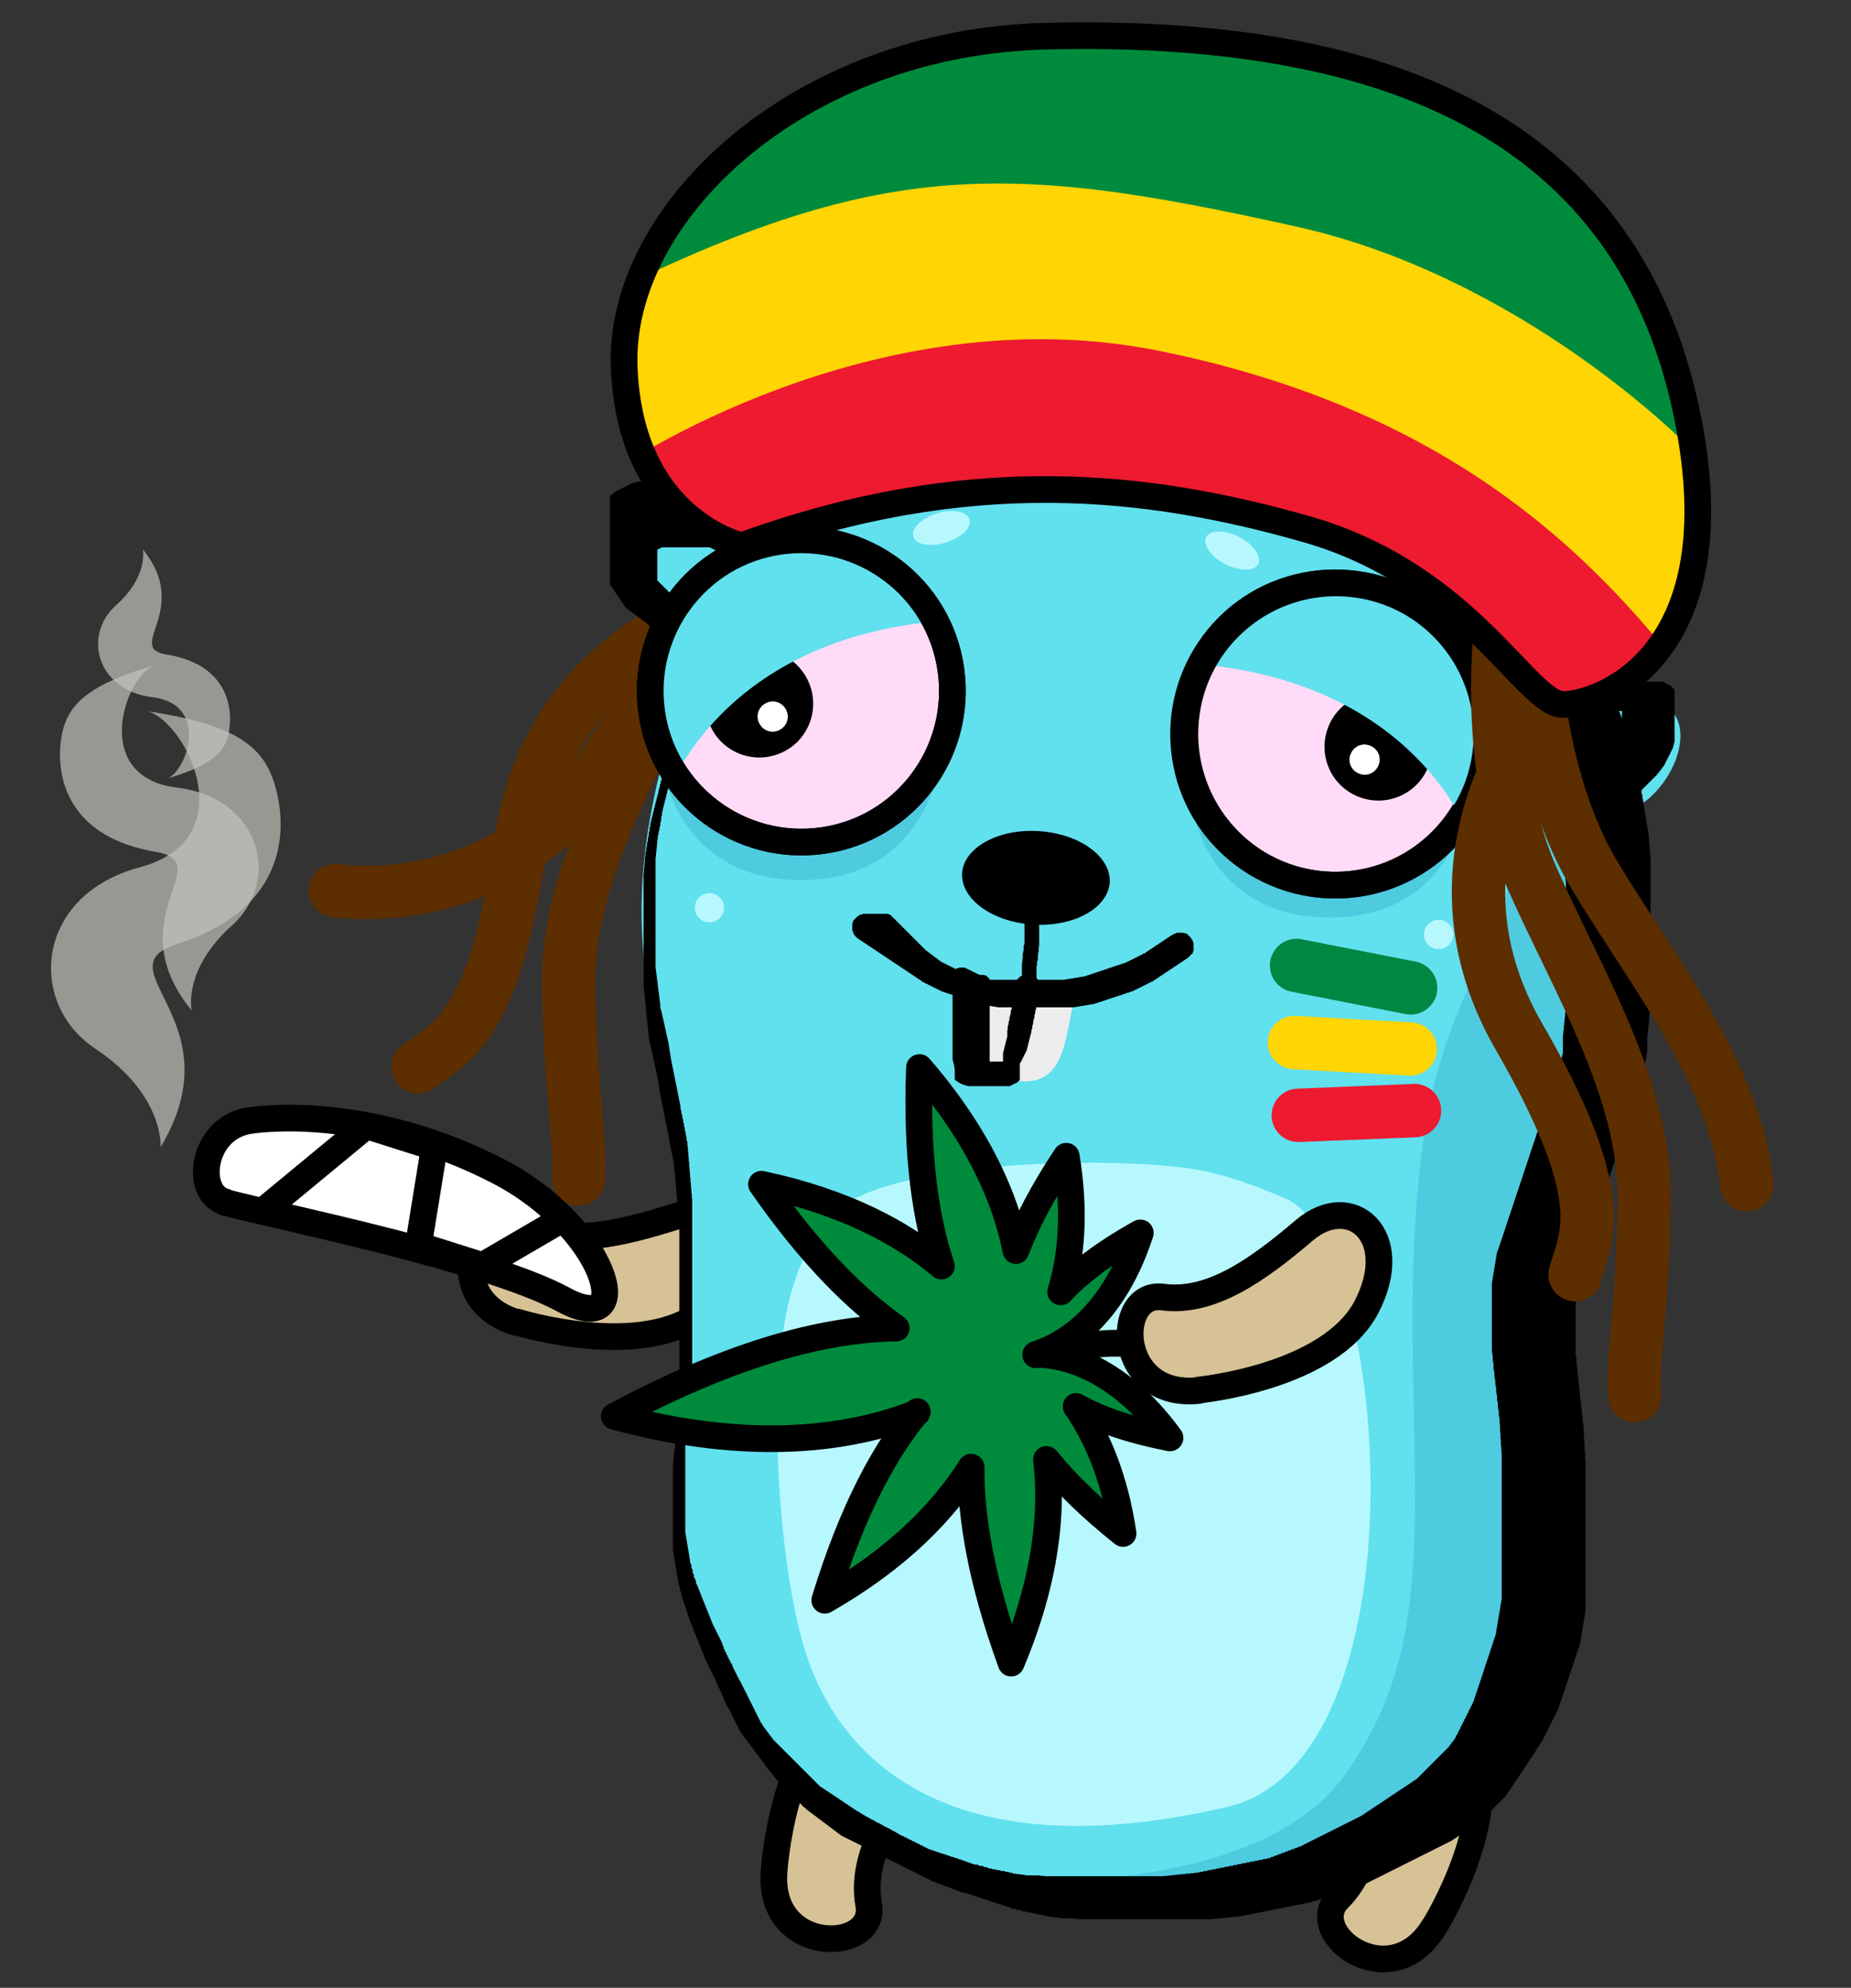 <?xml version="1.0" encoding="UTF-8"?>
<svg xmlns="http://www.w3.org/2000/svg" xmlns:xlink="http://www.w3.org/1999/xlink" xmlns:serif="http://www.serif.com/" version="1.1" viewBox="0 0 430 461.6">
  <rect x="0" y="0" width="430" height="461.6" fill="#333333" stroke="none"/>
  <defs>
    <style>
      .cls-1, .cls-2, .cls-3, .cls-4, .cls-5, .cls-6, .cls-7 {
        fill: none;
      }

      .cls-2, .cls-8, .cls-3, .cls-4, .cls-5, .cls-6, .cls-9, .cls-10, .cls-7, .cls-11 {
        stroke-linecap: round;
        stroke-linejoin: round;
      }

      .cls-2, .cls-8, .cls-5, .cls-9, .cls-10, .cls-11 {
        stroke-width: 6.2px;
      }

      .cls-2, .cls-8, .cls-9, .cls-10, .cls-11 {
        stroke: #000;
      }

      .cls-12, .cls-8 {
        fill: #008b3c;
      }

      .cls-12, .cls-8, .cls-13, .cls-14, .cls-15, .cls-16, .cls-17, .cls-18, .cls-19, .cls-20, .cls-9, .cls-10, .cls-21, .cls-11 {
        fill-rule: evenodd;
      }

      .cls-13, .cls-11 {
        fill: #fff;
      }

      .cls-3 {
        stroke: #008742;
      }

      .cls-3, .cls-4, .cls-6, .cls-7 {
        stroke-width: 12.4px;
      }

      .cls-14 {
        fill: #ffd504;
      }

      .cls-15, .cls-22 {
        fill: #b7f8ff;
      }

      .cls-16 {
        fill: #ededed;
      }

      .cls-17 {
        fill: #61e0ee;
      }

      .cls-18 {
        fill: #c3c3bd;
        fill-opacity: .7;
      }

      .cls-4 {
        stroke: #ffd504;
      }

      .cls-5 {
        stroke: #61e0ee;
      }

      .cls-23 {
        clip-path: url(#clippath-1);
      }

      .cls-24 {
        clip-path: url(#clippath-3);
      }

      .cls-25 {
        clip-path: url(#clippath-2);
      }

      .cls-6 {
        stroke: #ee1a30;
      }

      .cls-20 {
        fill: #4fcbe0;
      }

      .cls-9 {
        fill: #d6c295;
      }

      .cls-10 {
        fill: #ffdbf8;
      }

      .cls-21 {
        fill: #ee1a30;
      }

      .cls-7 {
        stroke: #5c2e00;
      }

      .cls-26 {
        clip-path: url(#clippath);
      }
    </style>
    <clipPath id="clippath">
      <path class="cls-1" d="M169.4,393.8s-15.6-30.6-12.6-56.9c9.2-82.2-15-98.3-5.5-148.5,3.3-17.4,9.5-37.3,20.1-51.7,23.2-31.7,67.9-48.1,106.8-40.7,15.6,3,29.6,9.7,43.5,17.1,48.4,25.7,58.4,79.9,52.1,125.7-2.8,20.2-20.2,51.8-17.6,72.1,5.3,42.3,3.8,65.2-9.4,92.5-11.3,23.3-55.1,40.8-103,35.8-8.2-.8-57-9.4-74.4-45.4h0Z"/>
    </clipPath>
    <clipPath id="clippath-1">
      <path class="cls-1" d="M181.2,125.7c19.2-2.7,37,10.6,39.7,29.8,2.7,19.2-10.6,37-29.8,39.7-19.2,2.7-37-10.6-39.7-29.8-2.7-19.2,10.6-37,29.8-39.7h0Z"/>
    </clipPath>
    <clipPath id="clippath-2">
      <path class="cls-1" d="M315.3,135.7c-19.2-2.7-37,10.6-39.7,29.8s10.6,37,29.8,39.7c19.2,2.7,37-10.6,39.7-29.8,2.7-19.2-10.6-37-29.8-39.7Z"/>
    </clipPath>
    <clipPath id="clippath-3">
      <path class="cls-1" d="M172.5,126.8s-26.1-5.6-27.5-41.5c-1.4-35.9,40.5-75.5,97.9-76.9,77.4-1.9,136.6,20,149.6,90.9,9.8,53.5-21,64.3-29.4,64.3s-21.9-29.8-59.2-40.6c-37.3-10.7-78.8-15.4-131.5,3.7Z"/>
    </clipPath>
  </defs>
  <!-- Generator: Adobe Illustrator 28.7.1, SVG Export Plug-In . SVG Version: 1.2.0 Build 142)  -->
  <g>
    <g id="Layer_1">
      <g>
        <path class="cls-7" d="M77.9,206.8s39.2,6.5,63-30.2,34.4-34.9,43.5-36.8"/>
        <path class="cls-7" d="M165.7,98.1s3.3,31.2-7.5,55.5c-10.7,24.2-26.6,49.4-26.1,75.5.5,26.1,2.8,34,2.3,44.7"/>
        <path class="cls-7" d="M165.2,141.9s-38.2,10.7-44.3,54.1-16.3,46.1-23.8,51.7"/>
        <g>
          <path class="cls-9" d="M120.1,307s29.4,9.2,43.6-2.7c14.2-11.9,7-26.3-6.5-21.9-13.5,4.3-26.5,7.3-36.4,1.5-9.8-5.8-19.4,17.6-.8,23.2h0Z"/>
          <path class="cls-5" d="M231.8,82.8s14.4-15,19.8,21.6"/>
          <path class="cls-5" d="M281.6,79.2s-13.8-14.4-18.6,23.4"/>
          <path class="cls-5" d="M244,67s16.2-10.3,13.2,31.5"/>
          <path class="cls-9" d="M179.8,434.9s1.7-30.7,17.8-39.9c16.2-9.1,27.1,2.6,18.3,13.8-8.8,11.1-16.1,22.3-14.1,33.5,2,11.2-23.2,12-22-7.4h0Z"/>
          <path class="cls-9" d="M333.2,447.4s16.3-26.1,8.3-42.9c-8-16.8-23.7-13.4-22.9.8.8,14.2.4,27.5-7.7,35.6-8,8,12.1,23.1,22.2,6.6h0Z"/>
          <path class="cls-17" d="M357.8,175.3c.6-3.4,7.5-8.6,10.4-9.8,35.1-14.3,22.8,26,2.4,24.4"/>
          <path class="cls-19" d="M381.1,158.3h.3s.2,0,.2,0h.2s.2,0,.2,0h.2s.2,0,.2,0h.2s.1,0,.1,0h.2s.1,0,.1,0h.1s.1,0,.1,0h.1s.1,0,.1,0h.1s.1,0,.1,0h.1s.1,0,.1,0h.1s.1,0,.1,0h.1s.1,0,.1,0h.1s.1,0,.1,0h.1s.1,0,.1,0h.1s.1,0,.1,0h.1s.1,0,.1,0h.1s.1,0,.1,0h.1s.1,0,.1,0h.1s.1,0,.1,0h.1s.1,0,.1,0h.1s.1,0,.1,0h.1s.1,0,.1,0h.1c0,0,.1.1.1.1h.1c0,0,.1.1.1.1h.1c0,0,.1.1.1.1h.1c0,0,.1.1.1.1h.1c0,0,.1.1.1.1h.1c0,0,.1.1.1.1h.1c0,0,.1.1.1.1h.1c0,0,.1.1.1.1h.1c0,0,.1.1.1.1h.1c0,0,.1.2.1.2h.1c0,0,.1.2.1.2h.1c0,0,.1.2.1.2h.1c0,0,.1.2.1.2h.1c0,0,0,.2,0,.2h.1c0,0,0,.2,0,.2h0c0,0,0,.2,0,.2h0c0,0,0,.2,0,.2h0c0,0,0,.2,0,.2h0c0,0,0,.2,0,.2h0c0,0,0,.2,0,.2h0c0,0,0,.2,0,.2h0c0,0,0,.2,0,.2h0c0,.1,0,.2,0,.2h0c0,.1,0,.2,0,.2h0c0,.1,0,.2,0,.2h0c0,.1,0,.2,0,.2h0c0,.1,0,.2,0,.2h0c0,.1,0,.2,0,.2h0c0,.1,0,.2,0,.2h0c0,.1,0,.2,0,.2h0c0,.1,0,.2,0,.2h0c0,.1,0,.2,0,.2h0c0,.1,0,.2,0,.2h0c0,.1,0,.2,0,.2h0c0,.1,0,.2,0,.2h0c0,.1,0,.2,0,.2h0c0,.1,0,.2,0,.2h0c0,.1,0,.2,0,.2h0c0,.1,0,.2,0,.2h0c0,.1,0,.2,0,.2h0c0,.1,0,.2,0,.2h0c0,.1,0,.2,0,.2h0c0,.1,0,.2,0,.2h0c0,.1,0,.2,0,.2h0c0,.1,0,.2,0,.2h0c0,.1,0,.2,0,.2h0c0,.1,0,.2,0,.2h0c0,.1,0,.4,0,.4v.2s0,.2,0,.2v.2s0,.2,0,.2v.2s0,.2,0,.2v.2s0,.2,0,.2v.2s0,.2,0,.2v.2s0,.2,0,.2v.2s0,.2,0,.2v.2s0,.2,0,.2v.2s0,.2,0,.2v.2s0,.2,0,.2v.2s0,.2,0,.2v.2s0,.2,0,.2v.2c0,0-.1.2-.1.2v.2c0,0-.1.2-.1.2v.2c0,0-.1.2-.1.2v.2c0,0-.1.2-.1.2v.2c0,0-.2.2-.2.2v.2c0,0-.2.2-.2.2v.2c0,0-.2.2-.2.2v.2c0,0-.2.2-.2.2v.2c0,0-.2.2-.2.2v.2c0,0-.2.2-.2.2v.2c-.1,0-.2.2-.2.2v.2c-.1,0-.2.2-.2.2v.2c-.1,0-.2.2-.2.2v.2c-.1,0-.2.2-.2.2v.2c-.1,0-.3.2-.3.2v.2c-.1,0-.3.2-.3.2v.2c-.1,0-.3.2-.3.2v.2c-.1,0-.3.2-.3.2v.2c-.1,0-.3.2-.3.2l-.2.2v.2c-.1,0-.3.2-.3.2l-.2.2-.2.2-.2.2-.2.2-.2.2-.2.2-.2.2-.2.2-.2.2-.2.2-.2.2-.2.2-.2.2-.2.2-.2.2-.2.2-.2.2-.2.2-.2.2-.2.2-.2.2-.2.2-.2.2-.2.2-.2.2-.2.2-.2.2-.2.2-.2.2-.2.2-.2.2-.2.2-.2.2-.2.2h-.2c0,.1-.2.3-.2.3h-.2c0,.1-.2.3-.2.3h-.2c0,.1-.2.3-.2.3h-.2c0,.1-.2.3-.2.3h-.2c0,.1-.2.3-.2.3h-.2c0,.1-.3.2-.3.2h-.3c0,.1-.3.2-.3.2h-.3c0,.1-.3.2-.3.2h-.1c0,0-.1.1-.1.1h-.1c0,0-.1.1-.1.1h-.1s-.1,0-.1,0h-.1s-.1,0-.1,0h-.1s-.1,0-.1,0h-.1s-.1,0-.1,0h-.1s-.1,0-.1,0h-.1s-.1,0-.1,0h-.1s-.1,0-.1,0h-.1s-.1,0-.1,0h-.1s-.1,0-.1,0h-.1s-.1,0-.1,0h-.1s-.1,0-.1,0h-.1s-.1,0-.1,0h-.1s-.1,0-.1,0h-.1s-.1,0-.1,0h-.1s-.1,0-.1,0h-.1s-.1,0-.1,0h-.1s-.1,0-.1,0h-.1s-.1,0-.1,0h-.1s-.1,0-.1,0h-.1s-.1,0-.1,0h-.1s-.1,0-.1,0h-.1s-.1,0-.1,0h-.1s-.1,0-.1,0h-.1s-.1,0-.1,0h-.8s-.1,0-.1,0h-.2s-.1,0-.1,0h-.2s-.1,0-.1,0h-.2s-.1,0-.1,0h-.2s-.2,0-.2,0h-.2s-.2-.1-.2-.1h-.2c0,0-.2-.2-.2-.2h-.2c0,0-.2-.2-.2-.2h-.2c0-.1-.2-.3-.2-.3h-.2c0-.1-.2-.3-.2-.3l-.2-.2-.2-.2v-.2c-.1,0-.3-.2-.3-.2v-.2c-.1,0-.2-.2-.2-.2v-.2c-.1,0-.2-.2-.2-.2v-.2c0,0-.1-.2-.1-.2v-.2c0,0,0-.2,0-.2v-.2s0-.2,0-.2v-.2s0-.2,0-.2v-.2s0-.2,0-.2v-.2s.1-.2.1-.2v-.2c0,0,.2-.2.2-.2v-.2c0,0,.2-.2.2-.2v-.2c.1,0,.3-.2.3-.2v-.2c.1,0,.3-.2.3-.2l.2-.2.2-.2h.2c0-.1.2-.3.2-.3h.2c0-.1.2-.2.2-.2h.2c0-.1.2-.2.2-.2h.2c0,0,.2-.1.2-.1h.2c0,0,.2,0,.2,0h.2s.2,0,.2,0h.5s.1,0,.1,0h0s0,0,0,0h0s0,0,0,0h0s0,0,0,0h.2s0,0,0,0h.2s0,0,0,0h0s0,0,0,0h0s0,0,0,0h0s0,0,0,0h0s0,0,0,0h0s0,0,0,0h0s0,0,0,0h0s0,0,0,0h0s0,0,0,0h0s0,0,0,0h0s0,0,0,0h0s0,0,0,0h0s0,0,0,0h0s0,0,0,0h0s0,0,0,0h0s0,0,0,0h0s0,0,0,0h0s0,0,0,0h0s0,0,0,0h0s0,0,0,0h0s0,0,0,0h0s0,0,0,0h0s0,0,0,0h0s0,0,0,0h0s0,0,0,0h0s0,0,0,0h0s.2,0,.2,0h.2c0,0,.2-.1.2-.1h.2c0,0,.2-.1.2-.1h.2c0,0,.2-.2.2-.2h.2c0,0,.2-.2.2-.2h.2c0,0,.2-.2.2-.2h.1c0,0,.2-.2.2-.2h.1c0,0,.1-.2.1-.2h.1c0,0,.1-.2.1-.2h.1c0,0,.1-.2.1-.2h.1c0-.1.1-.2.1-.2h.1c0-.1.1-.2.1-.2h.1c0-.1.1-.2.1-.2h.1c0-.1.1-.2.1-.2h.1c0-.1.1-.2.1-.2h.1c0-.1.1-.2.1-.2h.1c0-.1.1-.3.1-.3h.1c0-.1.1-.3.1-.3h.1c0-.1.1-.3.1-.3h.1c0-.1.1-.3.1-.3h.1c0-.1.1-.3.1-.3h.1c0-.1.1-.3.1-.3h.1c0-.1.1-.3.1-.3h.1c0-.1.1-.3.1-.3h.1c0-.1.1-.3.1-.3h.1c0-.1.1-.3.1-.3h.1c0-.1.1-.3.1-.3h.1c0-.1,0-.3,0-.3h0c0-.1,0-.3,0-.3v-.2c0,0,.2-.2.2-.2v-.2c0,0,.2-.2.2-.2v-.2c0,0,.2-.2.2-.2v-.2c0,0,.2-.2.2-.2v-.2c0,0,.2-.2.2-.2v-.2c0,0,.2-.2.2-.2v-.2c0,0,.1-.2.1-.2v-.2c0,0,.1-.2.1-.2v-.2c0,0,.1-.2.1-.2v-.2c0,0,.1-.2.1-.2v-.2c0,0,.1-.2.1-.2v-.2c0,0,.1-.1.1-.1v-.2s0-.2,0-.2h0c0-.1,0-.3,0-.3h0c0-.1,0-.3,0-.3h0c0-.1,0-.3,0-.3h0c0-.1,0-.3,0-.3h0c0-.1,0-.3,0-.3h0c0-.1,0-.3,0-.3h0c0-.1,0-.3,0-.3h0c0-.1,0-.3,0-.3h0c0-.1,0-.3,0-.3h0c0-.1,0-.3,0-.3h0c0-.1,0-.3,0-.3h0v-.2h0c0-.1,0-.2,0-.2h0c0-.1,0-.2,0-.2h0c0-.1,0-.2,0-.2h0c0-.1,0-.2,0-.2h0c0-.1,0-.2,0-.2h0s0,0,0,0h0s0,0,0,0h0s0,0,0,0h0s0,0,0,0h0s0,0,0,0h0s0,0,0,0h0s0,0,0,0h0s0,0,0,0h0s0,0,0,0h0s0,0,0,0h0s0,0,0,0h0s0,0,0,0h0s0,0,0,0h0s0,0,0,0h0s0,0,0,0h0s0,0,0,0h0s0,0,0,0h0s0,0,0,0h0s0,0,0,0h0s0,0,0,0h0s0,0,0,0h0s0,0,0,0h0s0,0,0,0h0s0,0,0,0h0s0,0,0,0h0s0,0,0,0h0s0,0,0,0h0s0,0,0,0h0s0,0,0,0h0s0,0,0,0h0s0,0,0,0h0s0,0,0,0h0s0,0,0,0h0s0,0,0,0h0s0,0,0,0h0s0,0,0,0h0s0,0,0,0h0s0,0,0,0h0s0,0,0,0h0s0,0,0,0h0s0,0,0,0h0s0,0,0,0h0s0,0,0,0h0s0,0,0,0h0s0,0,0,0h0s0,0,0,0h0s0,0,0,0h0s0,0,0,0h0s0,0,0,0h0s0,0,0,0h0s0,0,0,0h0s0,0,0,0h0s0,0,0,0h0s0,0,0,0h0s0,0,0,0h0s0,0,0,0h0s0,0,0,0h0s0,0,0,0h0s0,0,0,0h0s0,0,0,0h0s0,0,0,0h0s0,0,0,0h0s0,0,0,0h0s0,0,0,0h0s0,0,0,0h0s0,0,0,0h0s0,0,0,0h0s0,0,0,0h-.5s-.1,0-.1,0h-.1s-.1,0-.1,0h-.1s-.1,0-.1,0h-.1s-.1,0-.1,0h-.1s-.1,0-.1,0h-.1s-.1,0-.1,0h-.1s-.1,0-.1,0h-.1s-.1,0-.1,0h-.1s-.1,0-.1,0h-.1s-.1,0-.1,0h-.1s-.1,0-.1,0h-.1s-.1,0-.1,0h-.1s-.1,0-.1,0h-.1s-.1,0-.1,0h-.1s-.1,0-.1,0h-.1s-.1,0-.1,0h-.1s-.1,0-.1,0h-.1s-.1,0-.1,0h-.1s-.1,0-.1,0h-.1s-.2,0-.2,0h-.1s-.2,0-.2,0h-.2s-.2,0-.2,0h-.2s-.2,0-.2,0h-.2s-.2,0-.2,0h-.2s-.2,0-.2,0h-.2s-.2,0-.2,0h-.2c0,0-.2.1-.2.1h-.2c0,0-.2.1-.2.1h-.2c0,0-.2.1-.2.1h-.2c0,0-.2.1-.2.1h-.2c0,0-.2.1-.2.1h-.2c0,0-.2.1-.2.1h-.2c0,0-.2.1-.2.1h-.2c0,0-.2.1-.2.1h-.2c0,0-.2.1-.2.1h-.2c0,0-.2.1-.2.1h-.2c0,0-.2.2-.2.2h-.2c0,0,0,0,0,0h0s0,0,0,0h0s0,0,0,0h-.1c0,0-.1.1-.1.1h-.1c0,0-.1.1-.1.1h-.1c0,0-.1.2-.1.2h-.1c0,0-.2.2-.2.2h-.2c0,0-.2.2-.2.2h-.2c0,.1-.2.2-.2.2h-.2c0,.1-.2.2-.2.2h-.2c0,.1-.2.2-.2.2h-.2c0,.1-.2.3-.2.3h-.2c0,.1-.2.3-.2.3h-.2c0,.1-.2.3-.2.3h-.2c0,.1-.2.3-.2.3h-.2c0,.1-.2.3-.2.3h-.2c0,.1-.2.3-.2.3l-.2.2-.2.2-.2.2-.2.2-.2.2-.2.2-.2.2-.2.2h0c0,0,0,.1,0,.1h0c0,0,0,.1,0,.1h0c0,0,0,.1,0,.1h0c0,0,0,.1,0,.1h0c0,0,0,.1,0,.1h0c0,0,0,.1,0,.1h0c0,0,0,.1,0,.1h0c0,0,0,.1,0,.1h0c0,0,0,.1,0,.1h0c0,0,0,.1,0,.1h0c0,0,0,.1,0,.1h0c0,0,0,.1,0,.1h0s0,0,0,0h0s0,0,0,0h0s0,0,0,0h0s0,0,0,0h0s0,0,0,0h0s0,0,0,0h0s0,0,0,0h0s0,.2,0,.2v.2c0,0-.1.2-.1.2v.2c0,0-.2.2-.2.2v.2c-.1,0-.2.2-.2.2v.2c-.1,0-.3.2-.3.2l-.2.2-.2.2-.2.2h-.2c0,.1-.2.3-.2.3h-.2c0,.1-.2.2-.2.2h-.2c0,.1-.2.2-.2.2h-.2c0,0-.2.1-.2.1h-.2c0,0-.2,0-.2,0h-.2s-.2,0-.2,0h-.2s-.2,0-.2,0h-.2s-.2,0-.2,0h-.2s-.2-.1-.2-.1h-.2c0,0-.2-.2-.2-.2h-.2c0,0-.2-.2-.2-.2h-.2c0-.1-.2-.3-.2-.3h-.2c0-.1-.2-.3-.2-.3l-.2-.2-.2-.2v-.2c-.1,0-.3-.2-.3-.2v-.2c-.1,0-.2-.2-.2-.2v-.2c-.1,0-.2-.2-.2-.2v-.2c0,0-.1-.2-.1-.2v-.2c0,0,0-.2,0-.2v-.2s0-.2,0-.2v-.2s0-.2,0-.2v-.2s0-.2,0-.2h0c0-.1,0-.3,0-.3v-.2s0-.2,0-.2v-.2s.1-.2.1-.2v-.2c0,0,.1-.2.1-.2v-.2c0,0,.1-.2.1-.2v-.2c0,0,.1-.2.1-.2h0c0-.1,0-.3,0-.3h0c0-.1,0-.3,0-.3h0c0-.1,0-.3,0-.3h0c0-.1,0-.3,0-.3h0c0-.1,0-.3,0-.3h0c0-.1,0-.3,0-.3h0c0-.1,0-.3,0-.3h0c0-.1,0-.2,0-.2h0c0-.1,0-.2,0-.2h0c0-.1,0-.2,0-.2h0c0-.1,0-.2,0-.2h0c0-.1,0-.2,0-.2h0c0-.1,0-.2,0-.2h.1c0-.1,0-.2,0-.2h.1c0-.1.1-.2.1-.2h.1c0-.1.1-.2.1-.2h.1c0-.1.1-.2.1-.2h.1c0-.1.1-.2.1-.2l.2-.2.2-.2.2-.2.2-.2.2-.2.2-.2.2-.2.2-.2.2-.2.2-.2.2-.2.2-.2.2-.2.2-.2.2-.2.2-.2.2-.2.2-.2.2-.2.2-.2.2-.2.2-.2.2-.2.2-.2.2-.2h.2c0-.1.2-.3.2-.3h.2c0-.1.2-.3.2-.3h.2c0-.1.2-.3.2-.3h.2c0-.1.2-.2.2-.2h.2c0-.1.2-.2.2-.2h.2c0-.1.2-.2.2-.2h.2c0,0,.2-.2.2-.2h.1s.1,0,.1,0h.2c0,0,.2-.2.2-.2h.2c0,0,.2-.2.2-.2h.2c0,0,.2-.2.2-.2h.2c0,0,.2-.2.2-.2h.2c0,0,.2-.2.2-.2h.2c0,0,.2-.1.2-.1h.2c0,0,.2-.1.2-.1h.2c0,0,.2-.1.2-.1h.2c0,0,.2-.1.2-.1h.2c0,0,.2-.1.2-.1h.2c0,0,.2-.1.2-.1h.2c0,0,.2-.1.2-.1h.2c0,0,.2-.1.2-.1h.2c0,0,.2-.1.2-.1h.2c0,0,.2-.1.2-.1h.2s.2-.1.2-.1h.2s.2,0,.2,0h.2s.2,0,.2,0h.2s.2,0,.2,0h.2s.2,0,.2,0h.2s.2,0,.2,0h.2s.2,0,.2,0h.2s.2,0,.2,0h.2s.2,0,.2,0h.2s.2,0,.2,0h.2s.2,0,.2,0h.2s.2,0,.2,0h.2s.2,0,.2,0h.2s.2,0,.2,0h.2s.2,0,.2,0h.2s.2,0,.2,0h.2s.2,0,.2,0h.2s.2,0,.2,0h.2s.2,0,.2,0h.2s.2,0,.2,0h.2s.2,0,.2,0h.2s.2,0,.2,0h.2s.2,0,.2,0h.3,0Z"/>
          <path class="cls-17" d="M167.4,148.9c-3.2,1.2-6.7-.8-9.2-2.7-30-23.3,11-32.6,19.8-14.1"/>
          <path class="cls-19" d="M160.7,118.1h.3s.3,0,.3,0h.3s.3,0,.3,0h.3s.3,0,.3,0h.3s.3,0,.3,0h.3s.3,0,.3,0h.3s.3,0,.3,0h.3s.3,0,.3,0h.3s.3,0,.3,0h.3s.3,0,.3,0h.3s.3,0,.3,0h.3c0,0,.3.1.3.1h.3c0,0,.3.1.3.1h.3c0,0,.3.1.3.1h.3c0,0,.3.1.3.1h.3c0,0,.3.2.3.2h.3c0,0,.3.2.3.2h.3c0,0,.3.2.3.2h.3c0,0,.3.2.3.2h.3c0,0,.3.2.3.2h.2c0,.1.3.2.3.2h.2c0,.1.2.2.2.2h.2c0,.1.2.2.2.2h.2c0,.1.2.2.2.2h.2c0,.1.2.3.2.3h.2c0,.1.2.3.2.3h.2c0,.1.2.3.2.3h.2c0,.1.2.3.2.3l.2.2.2.2.2.2.2.2.2.2.2.2.2.2h.1c0,0,.1.2.1.2h.1c0,0,.1.2.1.2h.1c0,0,.1.2.1.2h.1c0,0,.1.2.1.2h.1c0,0,.1.2.1.2h.1c0,0,.1.2.1.2h.1c0,0,.1.2.1.2h.1c0,0,.1.2.1.2h0c0,0,.1.2.1.2h.1c0,.1,0,.2,0,.2h0c0,.1,0,.2,0,.2h0c0,.1,0,.2,0,.2h0c0,.1,0,.2,0,.2h0c0,.1,0,.2,0,.2h0c0,.1,0,.2,0,.2h0c0,.1,0,.2,0,.2h0c0,.1,0,.2,0,.2h0c0,.1,0,.2,0,.2h0c0,.1,0,.2,0,.2h0c0,.1,0,.2,0,.2h0c0,.1,0,.2,0,.2h0c0,.1,0,.2,0,.2h0c0,.1,0,.2,0,.2h0c0,.1,0,.2,0,.2h0c0,.1,0,.2,0,.2h0c0,.1,0,.3,0,.3h0c0,.1,0,.3,0,.3h0c0,.1,0,.3,0,.3h0c0,.1,0,.3,0,.3h0c0,.1,0,.3,0,.3h0c0,.1,0,.3,0,.3h0c0,.1,0,.3,0,.3v.2c0,0,.2.2.2.2v.2c0,0,.1.2.1.2v.2s0,.2,0,.2v.2s0,.2,0,.2v.2s0,.2,0,.2v.2s0,.2,0,.2v.2s-.1.2-.1.2v.2c0,0-.2.2-.2.2v.2c0,0-.2.2-.2.2v.2c-.1,0-.2.2-.2.2v.2c-.1,0-.3.2-.3.2l-.2.2h-.2c0,.1-.2.3-.2.3h-.2c0,.1-.2.3-.2.3h-.2c0,.1-.2.2-.2.2h-.2c0,0-.2.2-.2.2h-.2c0,0-.2.1-.2.1h-.2s-.2,0-.2,0h-.2s-.2,0-.2,0h-.2s-.2,0-.2,0h-.2s-.2,0-.2,0h-.2s-.2-.1-.2-.1h-.2c0,0-.2-.2-.2-.2h-.2c0,0-.2-.2-.2-.2h-.2c0-.1-.2-.2-.2-.2h-.2c0-.1-.2-.3-.2-.3l-.2-.2-.2-.2v-.2c-.1,0-.3-.2-.3-.2v-.2c-.1,0-.2-.2-.2-.2v-.2c0,0-.1,0-.1,0h0c0,0,0-.2,0-.2h0c0,0,0-.2,0-.2h0c0,0,0-.2,0-.2h0c0,0,0-.2,0-.2h0c0,0,0-.1,0-.1h0c0,0,0-.1,0-.1h0c0,0,0-.1,0-.1h0c0,0,0-.1,0-.1h0c0,0,0-.1,0-.1h0c0,0,0-.1,0-.1h0c0,0,0-.1,0-.1h0c0,0,0-.1,0-.1h0c0,0,0-.1,0-.1h0c0,0,0-.1,0-.1h0c0,0,0-.1,0-.1h0c0,0,0-.1,0-.1h0c0,0,0-.1,0-.1h0c0,0,0-.1,0-.1h0c0,0,0-.1,0-.1h0c0,0,0-.1,0-.1h0c0,0,0-.1,0-.1h0c0,0,0-.1,0-.1h0c0,0,0-.1,0-.1h0c0,0,0-.1,0-.1h0c0,0,0-.1,0-.1h0c0,0,0-.1,0-.1h0c0,0,0-.1,0-.1h0c0,0,0-.1,0-.1h0c0,0,0-.1,0-.1h0c0,0,0-.1,0-.1h0c0,0,0-.1,0-.1h0s-.1-.2-.1-.2h-.1c0-.1-.1-.2-.1-.2h-.1c0,0-.1-.2-.1-.2h-.1c0,0-.1-.2-.1-.2h-.1c0,0-.1-.2-.1-.2h-.2c0,0-.2-.2-.2-.2h-.2c0,0-.2-.2-.2-.2h-.2c0,0-.2-.2-.2-.2h-.2c0,0-.2-.2-.2-.2h-.2c0,0-.2-.2-.2-.2h-.2c0,0-.2-.1-.2-.1h-.2c0,0-.2-.1-.2-.1h-.2c0,0-.2-.1-.2-.1h-.2c0,0-.2-.1-.2-.1h-.2c0,0-.2-.1-.2-.1h-.2c0,0-.2-.1-.2-.1h-.2c0,0-.2-.1-.2-.1h-.2s-.2,0-.2,0h-.2s-.2,0-.2,0h-.2s-.2,0-.2,0h-.2s-.2,0-.2,0h-.2s-.2,0-.2,0h-.2s-.2,0-.2,0h-.2s-.2,0-.2,0h-.2s-.2,0-.2,0h-.2s-.2,0-.2,0h-.2s-.2,0-.2,0h-.2s-.2,0-.2,0h-.2s-.2,0-.2,0h-.2s-.2,0-.2,0h-.4s-.2,0-.2,0h-.4s-.2,0-.2,0h-.2s-.2,0-.2,0h-.2s-.2,0-.2,0h-.2s-.2,0-.2,0h-.2s-.2,0-.2,0h-.2s-.2,0-.2,0h-.2s-.2,0-.2,0h-.2s-.2,0-.2,0h-.2s-.2,0-.2,0h-.2s-.2,0-.2,0h-.2s-.2,0-.2,0h-.1s-.1,0-.1,0h-.1s-.1,0-.1,0h-.1s-.1,0-.1,0h-.1s-.1,0-.1,0h-.1s-.1,0-.1,0h-.1s-.1,0-.1,0h-.1s-.1.1-.1.1h-.1c0,0-.1.1-.1.1h-.1c0,0-.1.1-.1.1h-.1c0,0-.1.1-.1.1h-.1c0,0-.1.1-.1.1h-.1c0,0,0,.1,0,.1h0c0,0,0,.1,0,.1h0c0,0,0,.1,0,.1h0c0,0,0,.1,0,.1h0c0,0,0,0,0,0h0s0,0,0,0h0s0,0,0,0h0s0,0,0,0h0s0,0,0,0h0s0,0,0,0h0s0,0,0,0h0s0,0,0,0h0s0,0,0,0h0s0,0,0,0h0s0,0,0,0h0s0,0,0,0h0s0,0,0,0h0s0,0,0,0h0s0,0,0,0h0s0,0,0,0h0s0,0,0,0h0s0,0,0,0h0s0,0,0,0h0s0,0,0,0h0s0,0,0,0h0s0,0,0,0h0s0,0,0,0h0s0,0,0,0h0s0,0,0,0h0s0,0,0,0h0s0,0,0,0h0s0,0,0,0h0s0,0,0,0h0s0,0,0,0h0s0,0,0,0h0s0,0,0,0h0s0,0,0,0h0s0,0,0,0h0s0,0,0,0h0s0,0,0,0h0s0,0,0,0h0c0,0,0,.1,0,.1h0c0,0,0,.1,0,.1h0c0,0,0,.1,0,.1h0s0,0,0,0h0c0,0,0,.1,0,.1h0s0,0,0,0h0s0,0,0,0h0s0,0,0,0h0s0,0,0,0h0s0,0,0,0h0s0,.1,0,.1h0c0,0,0,.1,0,.1h0c0,0,0,.1,0,.1h0c0,0,0,.1,0,.1h0c0,0,0,.1,0,.1h0c0,0,0,.1,0,.1h0c0,0,0,.1,0,.1h0c0,0,0,.1,0,.1h0c0,0,0,.1,0,.1h0c0,0,0,.1,0,.1h0c0,0,0,.1,0,.1h0c0,0,0,.1,0,.1h0c0,0,0,.1,0,.1h0c0,0,0,.1,0,.1h0c0,0,0,.1,0,.1h0c0,0,0,.2,0,.2h0c0,0,0,.2,0,.2h0c0,0,0,.2,0,.2h0c0,0,0,.2,0,.2h0c0,0,0,.2,0,.2h0c0,0,0,.2,0,.2h0c0,0,0,.2,0,.2h0c0,0,0,.2,0,.2h0c0,0,0,.2,0,.2h0c0,0,0,.2,0,.2h0c0,0,0,.2,0,.2h0c0,0,0,.2,0,.2h0c0,0,0,.2,0,.2h0c0,0,0,.2,0,.2h0c0,0,0,.2,0,.2h0c0,0,0,.2,0,.2h0c0,0,0,.2,0,.2h0c0,0,0,.2,0,.2h0c0,.1,0,.2,0,.2h0c0,.1,0,.2,0,.2h0c0,.1,0,.2,0,.2h0c0,.1,0,.2,0,.2h0c0,.1,0,.2,0,.2h0c0,.1,0,.2,0,.2h0c0,.1.1.2.1.2h.1c0,.1.1.2.1.2h.1c0,.1.1.2.1.2h.1c0,.1.1.2.1.2h.1c0,.1.1.2.1.2h.1c0,.1.1.2.1.2h.1c0,.1.1.2.1.2h.1c0,.1.1.2.1.2h.1c0,.1.1.2.1.2h.1c0,.1.1.2.1.2h.1c0,.1.1.2.1.2h.1c0,.1.1.2.1.2h.1c0,.1.1.2.1.2h.1c0,.1.1.2.1.2h.1c0,.1.1.2.1.2h.1c0,.1.1.2.1.2h.1c0,.1.2.2.2.2h.2c0,.1.2.3.2.3h.2c0,.1.2.3.2.3h.2c0,.1.2.3.2.3h.2c0,.1.1.2.1.2h0c0,0,0,.2,0,.2h0c0,0,.1.1.1.1h0c0,0,.1.1.1.1h.1c0,0,.1.1.1.1h.1c0,0,.1.1.1.1h.1c0,0,.1.1.1.1h.1c0,0,.1.1.1.1h.1c0,0,.1.1.1.1h.1c0,0,.1.1.1.1h.1c0,0,0,.1,0,.1h.1c0,0,0,.1,0,.1h.1s0,0,0,0h0s0,0,0,0h0s0,0,0,0h0s0,0,0,0h0s0,0,0,0h0s0,0,0,0h0s0,0,0,0h0s0,0,0,0h0s0,0,0,0h0s0,0,0,0h0s0,0,0,0h0s0,0,0,0h0s0,0,0,0h0s0,0,0,0h0s0,0,0,0h0s0,0,0,0h.1s0,0,0,0h0s0,0,0,0h0s0,0,0,0h0s0,0,0,0h0s0,0,0,0h0s0,0,0,0h0s0,0,0,0h0s0,0,0,0h0s0,0,0,0h0s0,0,0,0h0s0,0,0,0h0s0,0,0,0h0s0,0,0,0h.2c0,0,.2-.1.2-.1h.2s.2,0,.2,0h.2s.2,0,.2,0h.4s.2,0,.2,0h.2s.2,0,.2,0h.2c0,0,.2.1.2.1h.2c0,0,.2.2.2.2h.2c0,.1.2.2.2.2h.2c0,.1.2.3.2.3h.2c0,.1.2.3.2.3l.2.2v.2c.1,0,.3.2.3.2v.2c.1,0,.2.2.2.2v.2c.1,0,.2.2.2.2v.2c0,0,.2.2.2.2v.2c0,0,.1.2.1.2v.2s0,.2,0,.2v.2s0,.2,0,.2v.2s0,.2,0,.2v.2s0,.2,0,.2v.2c0,0-.1.2-.1.2v.2c0,0-.2.2-.2.2v.2c-.1,0-.2.2-.2.2v.2c-.1,0-.3.2-.3.2v.2c-.1,0-.3.2-.3.2l-.2.2h-.2c0,.1-.2.3-.2.3h-.2c0,.1-.2.2-.2.2h-.2c0,.1-.2.2-.2.2h-.2c0,0-.1.1-.1.1h-.1s-.1,0-.1,0h-.1s-.1,0-.1,0h-.1s-.1,0-.1,0h-.1s-.1,0-.1,0h-.1s-.1,0-.1,0h-.1s-.1,0-.1,0h-.1s-.1,0-.1,0h-.1s-.1,0-.1,0h-.1s-.1,0-.1,0h-.1s-.1,0-.1,0h-.1s-.1,0-.1,0h-.1s-.1,0-.1,0h-.5s-.1,0-.1,0h-.1s-.1,0-.1,0h-.1s-.1,0-.1,0h-.1s-.1,0-.1,0h-.1s-.1,0-.1,0h-.1s-.1,0-.1,0h-.1s-.1,0-.1,0h-.1s-.1,0-.1,0h-.1s-.1,0-.1,0h-.2s-.2-.1-.2-.1h-.2c0,0-.2-.1-.2-.1h-.2c0,0-.2-.1-.2-.1h-.2c0,0-.2-.1-.2-.1h-.2c0,0-.2-.2-.2-.2h-.2c0,0-.2-.2-.2-.2h-.2c0,0-.2-.2-.2-.2h-.2c0,0-.2-.2-.2-.2h-.2c0,0-.2-.2-.2-.2h-.2c0,0-.2-.2-.2-.2h-.2c0,0-.2-.2-.2-.2h-.2c0,0-.2-.2-.2-.2h-.2c0-.1-.2-.2-.2-.2h-.2c0-.1-.2-.2-.2-.2h-.2c0-.1-.2-.2-.2-.2h-.2c0-.1-.2-.2-.2-.2h-.1c0-.1-.1-.2-.1-.2h-.1c0-.1-.1-.2-.1-.2h-.1c0-.1-.1-.2-.1-.2h-.1c0-.1-.1-.2-.1-.2h-.1c0-.1-.2-.2-.2-.2h-.2c0-.1-.2-.3-.2-.3h-.2c0-.1-.2-.3-.2-.3h-.2c0-.1-.2-.3-.2-.3h-.2c0-.1-.2-.3-.2-.3h-.2c0-.1-.2-.3-.2-.3h-.2c0-.1-.2-.3-.2-.3h-.2c0-.1-.2-.3-.2-.3h-.2c0-.1-.2-.3-.2-.3h-.2c0-.1-.2-.3-.2-.3h-.2c0-.1-.2-.3-.2-.3h-.2c0-.1-.2-.3-.2-.3h-.2c0-.1-.1-.3-.1-.3h-.1c0-.1-.1-.3-.1-.3h-.1c0-.1-.1-.3-.1-.3h-.1c0-.1-.1-.3-.1-.3h-.1c0-.1-.1-.3-.1-.3h-.1c0-.1-.1-.3-.1-.3h-.1c0-.1-.1-.3-.1-.3h-.1c0-.1-.1-.3-.1-.3h-.1c0-.1-.1-.3-.1-.3h-.1c0-.1-.1-.3-.1-.3h-.1c0-.1-.1-.3-.1-.3h-.1c0-.1-.1-.3-.1-.3h-.1c0-.1-.1-.3-.1-.3h-.1c0-.1-.1-.3-.1-.3h-.1c0-.1-.1-.3-.1-.3h-.1c0-.1-.1-.3-.1-.3h-.1c0-.1-.1-.3-.1-.3h-.1c0-.1-.1-.3-.1-.3h-.1c0-.1,0-.3,0-.3h0c0-.1,0-.3,0-.3h0c0-.1,0-.3,0-.3h0c0-.1,0-.3,0-.3h0c0-.1,0-.3,0-.3h0c0-.1,0-.3,0-.3h0c0-.1,0-.3,0-.3h0c0-.1,0-.3,0-.3h0c0-.1,0-.3,0-.3h0c0-.1,0-.3,0-.3h0c0-.1,0-.3,0-.3h0c0-.1,0-.3,0-.3h0c0-.1,0-.3,0-.3h0c0-.1,0-.3,0-.3h0c0-.1,0-.3,0-.3h0c0-.1,0-.3,0-.3h0c0-.1,0-.3,0-.3h0c0-.1,0-.3,0-.3h0c0-.1,0-.3,0-.3h0c0-.1,0-.3,0-.3h0c0-.1,0-.3,0-.3h0c0-.1,0-.3,0-.3h0c0-.1,0-.3,0-.3h0c0-.1,0-.3,0-.3h0c0-.1,0-.3,0-.3h0c0-.1,0-.3,0-.3h0c0-.1,0-.3,0-.3h0c0-.1,0-.3,0-.3h0c0-.1,0-.3,0-.3h0c0-.1,0-.3,0-.3h0c0-.1,0-.3,0-.3h0c0-.1,0-.3,0-.3h0c0-.1,0-.3,0-.3h0c0-.1,0-.3,0-.3h0c0-.1,0-.3,0-.3h0c0-.1,0-.3,0-.3h0v-.3h0v-.3h0c0-.1,0-.3,0-.3h0c0-.1,0-.3,0-.3h0c0-.1,0-.3,0-.3h0c0-.1,0-.3,0-.3h0c0-.1,0-.3,0-.3h0c0-.1,0-.3,0-.3h0c0-.1,0-.3,0-.3h0c0-.1,0-.3,0-.3h0c0-.1,0-.3,0-.3h0c0-.1,0-.3,0-.3h0c0-.1,0-.3,0-.3h0c0-.1,0-.3,0-.3h0c0-.1,0-.2,0-.2h0c0-.1,0-.2,0-.2h0c0-.1,0-.2,0-.2h0c0-.1,0-.2,0-.2h0c0-.1,0-.2,0-.2h0c0-.1,0-.2,0-.2h0c0-.1,0-.2,0-.2h0c0-.1,0-.2,0-.2h0c0-.1,0-.2,0-.2h0c0-.1,0-.2,0-.2h0c0-.1,0-.2,0-.2h0c0-.1,0-.2,0-.2h0c0-.1,0-.2,0-.2h0c0-.1,0-.2,0-.2h0c0-.1,0-.2,0-.2h0c0,0,0-.2,0-.2h0c0,0,0-.2,0-.2h0c0,0,0-.2,0-.2h0c0,0,0-.2,0-.2h0c0,0,0-.2,0-.2h0c0,0,0-.2,0-.2h0c0,0,0-.2,0-.2h0c0,0,0-.2,0-.2h0c0,0,0-.2,0-.2h0c0,0,0-.2,0-.2h0c0,0,0-.2,0-.2h0c0,0,0-.2,0-.2h0c0,0,0-.2,0-.2h.1c0,0,.2-.2.2-.2h.2c0-.1.2-.3.2-.3h.2c0-.1.2-.3.2-.3h.2c0-.1.2-.3.2-.3h.2c0-.1.2-.2.2-.2h.2c0-.1.2-.2.2-.2h.2c0-.1.2-.2.2-.2h.2c0-.1.2-.2.2-.2h.2c0,0,.2-.2.2-.2h.2c0,0,.2-.2.2-.2h.2c0,0,.2-.2.2-.2h.2c0,0,.2-.2.2-.2h.2c0,0,.2-.2.2-.2h.2c0,0,.2-.1.2-.1h.2c0,0,.2-.1.2-.1h.2c0,0,.2-.1.2-.1h.2c0,0,.2-.1.2-.1h.2c0,0,.2,0,.2,0h.2s.2,0,.2,0h.2s.2,0,.2,0h.2s.3,0,.3,0h.2s.2,0,.2,0h.3s.3,0,.3,0h.3s.3,0,.3,0h.3s.3,0,.3,0h.3s.3,0,.3,0h.3s.3,0,.3,0h.3s.3,0,.3,0h0Z"/>
          <path class="cls-17" d="M169.4,393.8s-15.6-30.6-12.6-56.9c9.2-82.2-15-98.3-5.5-148.5,3.3-17.4,9.5-37.3,20.1-51.7,23.2-31.7,67.9-48.1,106.8-40.7,15.6,3,29.6,9.7,43.5,17.1,48.4,25.7,58.4,79.9,52.1,125.7-2.8,20.2-20.2,51.8-17.6,72.1,5.3,42.3,3.8,65.2-9.4,92.5-11.3,23.3-55.1,40.8-103,35.8-8.2-.8-57-9.4-74.4-45.4h0Z"/>
          <g class="cls-26">
            <g>
              <path class="cls-20" d="M342.3,133s16.5,21.2,12,54.1c-6.7,49.4-27.5,38.8-26.1,127.8.7,44.3,3.3,71.1-16.2,97.8-19,25.9-73.2,25.9-86.9,22-13.7-3.9,54.1,14.1,92.8-1.6,38.8-15.7,44.3-81.5,39.2-122.6-5.1-41.1,27.8-52.9,16.8-123.8-17.6-41.5-18-39.2-31.7-53.7h0Z"/>
              <path class="cls-20" d="M154.9,181.6s4.8,24.1,33.5,22.7c28.7-1.4,30.7-30.7,30.7-30.7l-64.2,8h0Z"/>
              <path class="cls-20" d="M277.7,190.3s4.8,24.1,33.5,22.7c28.7-1.4,30.7-30.7,30.7-30.7l-64.2,8h0Z"/>
            </g>
          </g>
          <path class="cls-19" d="M259.5,90.1h.5s.5,0,.5,0h.5s.5,0,.5,0h.5s.5,0,.5,0h.5s.5,0,.5,0h.5s.5,0,.5,0h.5s.5,0,.5,0h.5s.5,0,.5,0h.5s.5,0,.5,0h.5s.5,0,.5,0h.5s.5,0,.5,0h.5s.5,0,.5,0h.5c0,0,.5.1.5.1h.5c0,0,.5.1.5.1h.5c0,0,.5.1.5.1h.5c0,0,.5.1.5.1h.5c0,0,.5.1.5.1h.5c0,0,.5.1.5.1h.5c0,0,.5.2.5.2h.5c0,0,.5.2.5.2h.5c0,0,.5.2.5.2h.4c0,0,.4.1.4.1h.4c0,0,.4.2.4.2h.4c0,0,.4.2.4.2h.4c0,0,.4.2.4.2h.4c0,0,.4.2.4.2h.4c0,0,.4.2.4.2h.4c0,0,.4.2.4.2h.4c0,0,.4.2.4.2h.4c0,0,.4.2.4.2h.4c0,0,.4.2.4.2h.4c0,.1.4.2.4.2h.4c0,.1.4.2.4.2h.4c0,.1.4.2.4.2h.4c0,.1.4.2.4.2h.4c0,.1.4.2.4.2h.4c0,.1.4.2.4.2h.4c0,.1.4.2.4.2h.4c0,.1.4.2.4.2h.4c0,.1.4.2.4.2h.4c0,.1.4.2.4.2h.4c0,.1.4.2.4.2h.4c0,.1.4.3.4.3h.4c0,.1.4.3.4.3h.4c0,.1.4.3.4.3h.4c0,.1.4.3.4.3h.4c0,.1.4.3.4.3h.4c0,.1.4.3.4.3h.4c0,.1.3.3.3.3h.4c0,.1.3.3.3.3h.4c0,.1.3.3.3.3h.3c0,.1.3.3.3.3h.3c0,.1.3.3.3.3h.3c0,.1.3.3.3.3h.3c0,.1.3.3.3.3h.3c0,.1.3.3.3.3h.3c0,.1.3.3.3.3h.3c0,.1.3.3.3.3l.3.2.3.2.7.3.7.3.7.3.7.3.7.3.7.3.7.3.7.3.7.3.7.3.7.3.7.3.7.3.7.3.7.3.7.3.7.3.7.3.7.3.7.3.7.3.7.3.7.3.7.3.7.3.7.4.3.2.3.2.3.2.3.2.3.2.3.2.3.2.3.2.3.2.3.2.3.2.3.2.3.2.3.2.3.2.3.2.3.2.3.2.3.2.3.2.3.2.3.2.3.2.3.2.3.2.3.2.3.2.3.2.3.2.3.2.3.2.3.2.3.2.3.2.3.2.3.2.3.2.3.2.3.2.3.2.3.2.3.2.3.2.3.2.3.2.3.2.3.2.3.2.3.2.3.2.2.2.3.2.2.2.2.2.2.2.2.2.2.2.2.2.2.2.2.2.2.2.2.2.2.2.2.2.2.2.2.2.2.2.2.2.2.2.2.2.2.2.2.2.2.2.2.2.2.2.2.2.2.2.2.2.2.2.2.2.2.2.2.2.2.2.2.2.2.2.2.2.2.2.2.2.2.2.2.2.2.2.2.2.2.2.2.2.2.2.2.2.2.2.2.2.2.2.2.2.2.2.2.2.2.2.2.2.2.2.2.2.2.2.2.2.2.2.2.2.2.2.2.2.2.2.2.2.2.2.2.2.2.2.2.2.2.2.2.2.2.2.2.2.2.2.2.2.2.2.2.2.2.2.2.2.2.2.2.2.2.2.2.2.2.2.2.2.2.2.2.2.2.2.2.2.2.2.2.2.2.2.2.2.2.2.2.2.2.2.2.2.2.2.2.2.2.2.2.2.2.2.2.2.2.2.2.2.2.2.2.2.2.2.2.2.2.2.2.2.2.2.2.2.2.2.2.2.2.2.2.2.2.2.2.2.2.2.2.2.2.2.2.2.2.2.2.2v.3c.1,0,.3.2.3.2v.3c.1,0,.3.2.3.2v.3c.1,0,.3.3.3.3v.3c.1,0,.3.2.3.2v.3c.1,0,.3.3.3.3v.3c.1,0,.3.3.3.3v.3c.1,0,.3.3.3.3v.3c.1,0,.3.3.3.3v.3c.1,0,.3.3.3.3v.3c.1,0,.3.3.3.3v.3c.1,0,.3.3.3.3v.3c.1,0,.3.3.3.3v.3c.1,0,.3.3.3.3v.3c.1,0,.3.3.3.3v.3c.1,0,.3.3.3.3v.3c.1,0,.3.3.3.3l.3.5.3.5.2.5.2.5.2.5.2.5.2.5.2.5.2.5.2.5.2.5.2.5.2.5.2.5.2.5.2.5.2.5.2.5.2.5.2.5.2.5.2.5.2.5.2.5.2.5.2.5.2.5.2.5.2.5.2.5.2.6.2.5.2.5.2.6.2.6.2.6.2.6.2.6.2.6v.6c.1,0,.3.6.3.6v.6c.1,0,.3.6.3.6v.6c.1,0,.3.6.3.6v.6c.1,0,.3.6.3.6v.6c.1,0,.3.6.3.6v.6c.1,0,.3.6.3.6v.6c.1,0,.2.6.2.6v.6c.1,0,.2.6.2.6v.6c.1,0,.2.6.2.6v.6c.1,0,.2.6.2.6v.6c.1,0,.2.6.2.6v.6c0,0,.2.6.2.6v.6c0,0,.2.6.2.6v.6c0,0,.2.6.2.6v.6c0,0,.2.6.2.6v.6c0,0,.2.6.2.6v.6c0,0,.2.6.2.6v.6c0,0,.1.6.1.6v.6c0,0,.1.6.1.6v.6c0,0,.1.6.1.6v.6c0,0,.1.6.1.6v.6c0,0,.1.6.1.6v.6s0,.6,0,.6v.6s0,.6,0,.6v.6s0,.6,0,.6v.6s0,.6,0,.6v.6s0,.6,0,.6v.6s0,.6,0,.6v.6s0,.6,0,.6v.6s0,.6,0,.6v.6s0,.6,0,.6v.6s0,.6,0,.6v.6s0,.6,0,.6v.6s0,.6,0,.6v2.3s0,.6,0,.6v.6s0,.6,0,.6v.6s0,.6,0,.6v.6s0,.6,0,.6v.6s0,.6,0,.6v.6s0,.6,0,.6v.6s0,.6,0,.6v.6s0,.6,0,.6v.6s0,.6,0,.6v.6s0,.6,0,.6v.6s0,.6,0,.6v.6s0,.6,0,.6v.6s0,.6,0,.6v.6s0,.6,0,.6v.6c0,0-.1.6-.1.6v.6c0,0-.1.6-.1.6v.6c0,0-.1.6-.1.6v.6c0,0-.1.5-.1.5v.6c0,0-.1.6-.1.6v.5c0,0-.1.5-.1.5v.5c0,0-.1.5-.1.5v.5c0,0-.1.3-.1.3v.3s0,.3,0,.3v.3s0,.3,0,.3v.3s0,.3,0,.3v.3s0,.3,0,.3v.3s0,.3,0,.3v.3s-.1.3-.1.3v.3c0,0-.1.3-.1.3v.3c0,0-.1.3-.1.3v.3c0,0-.1.3-.1.3v.3c0,0-.1.3-.1.3v.3c0,0-.1.3-.1.3v.3c0,0-.1.3-.1.3v.3c0,0-.1.3-.1.3v.3c0,0-.1.3-.1.3v.3c0,0-.2.5-.2.5v.6c-.1,0-.3.6-.3.6l-.2.6-.2.6-.2.6-.2.6-.2.6-.2.6-.2.6-.2.6-.2.6-.2.6-.2.6-.2.6-.2.6-.2.6-.2.6-.2.6-.2.6-.2.6-.2.6-.2.6-.2.6-.2.6-.2.6-.2.6-.4,1.2-.4,1.2-.4,1.2-.8,2.4-.4,1.2-.4,1.2-.4,1.2-.4,1.2-.4,1.2-.2.6-.2.6-.2.6-.2.6-.2.6-.2.6-.2.6-.2.6-.2.6-.2.6-.2.6-.2.6-.2.6-.2.6-.2.6-.2.6-.2.6-.2.6-.2.6-.2.6-.2.6-.2.6-.2.6-.2.6-.2.6v.6c-.1,0-.3.6-.3.6v.3c0,0-.1.3-.1.3v.3c0,0-.1.3-.1.3v.3c0,0-.1.3-.1.3v.3c0,0-.1.3-.1.3v.3c0,0-.1.3-.1.3v.3c0,0-.1.3-.1.3v.3c0,0-.1.3-.1.3v.3c0,0-.1.3-.1.3v.3c0,0-.1.3-.1.3v.3c0,0-.1.3-.1.3v.3c0,0-.1.3-.1.3v.3s0,.3,0,.3v.3s0,.3,0,.3v.3s0,.3,0,.3v.3s0,.3,0,.3v.3s0,.3,0,.3v.3s0,.3,0,.3v.3s0,.3,0,.3v.3s0,.3,0,.3v.3s0,.3,0,.3v.3s0,.2,0,.2v.3s0,.2,0,.2v.2s0,.2,0,.2v.2s0,.2,0,.2v.2s0,.2,0,.2v.2s0,.2,0,.2v.2s0,.2,0,.2v.2s0,.2,0,.2v.2s0,.2,0,.2v.2s0,.2,0,.2v.7s0,.2,0,.2v.2s0,.2,0,.2v.2s0,.2,0,.2v.2s0,.2,0,.2v.2s0,.2,0,.2v.2s0,.2,0,.2v.2s0,.2,0,.2v.2s0,.2,0,.2v1c.1,0,.2,1,.2,1v1c.1,0,.2,1,.2,1v1c.1,0,.2,1,.2,1v1c.1,0,.2,1,.2,1v.9c.1,0,.2.9.2.9v.9c0,0,.2.9.2.9v.9c0,0,.2.9.2.9v.9c0,0,.2.9.2.9v.9c0,0,.2.9.2.9v.9c0,0,.1.9.1.9v.9c0,0,.1.9.1.9v.9c0,0,.1.9.1.9v.8c0,0,.1.8.1.8v.8c0,0,.1.8.1.8v.8s0,.8,0,.8v.8s0,.8,0,.8v.8s0,.8,0,.8v.8s0,.8,0,.8v.8s0,.8,0,.8v.8s0,.8,0,.8v.4s0,.4,0,.4v.4s0,.4,0,.4v.4s0,.4,0,.4v.4s0,.4,0,.4v1.5s0,.4,0,.4v.4s0,.4,0,.4v.4s0,.4,0,.4v.4s0,.4,0,.4v.4s0,.4,0,.4v.4s0,.4,0,.4v.4s0,.4,0,.4v.4s0,.4,0,.4v.4s0,.4,0,.4v.4s0,.4,0,.4v.4s0,.4,0,.4v.4s0,.4,0,.4v.4s0,.4,0,.4v.4s0,.4,0,.4v.4s0,.4,0,.4v.4s0,.4,0,.4v.4s0,.4,0,.4v.4s0,.4,0,.4v.3s0,.4,0,.4v.3s0,.3,0,.3v.3s0,.3,0,.3v.3s0,.3,0,.3v.3s0,.3,0,.3v.3s0,.3,0,.3v.3s0,.3,0,.3v.3s0,.3,0,.3v.3s0,.3,0,.3v.3s0,.3,0,.3v.3c0,0-.1.3-.1.3v.3c0,0-.1.3-.1.3v.3c0,0-.1.3-.1.3v.3c0,0-.1.3-.1.3v.3c0,0-.1.3-.1.3v.3c0,0-.1.3-.1.3v.3c0,0-.1.3-.1.3v.3c0,0-.1.3-.1.3v.3c0,0-.1.3-.1.3v.3c0,0-.1.3-.1.3v.3c0,0-.1.3-.1.3v.3c0,0-.1.3-.1.3v.3c0,0-.1.3-.1.3v.3c0,0-.2.3-.2.3v.3c0,0-.2.3-.2.3v.3c0,0-.2.3-.2.3v.3c0,0-.2.3-.2.3v.3c0,0-.2.3-.2.3v.3c0,0-.2.3-.2.3v.3c0,0-.2.3-.2.3v.3c0,0-.2.3-.2.3v.3c0,0-.2.3-.2.3v.3c0,0-.2.3-.2.3v.3c0,0-.2.3-.2.3v.3c0,0-.2.3-.2.3v.3c0,0-.2.3-.2.3v.3c0,0-.2.3-.2.3v.3c-.1,0-.2.3-.2.3v.3c-.1,0-.2.3-.2.3v.3c-.1,0-.2.3-.2.3v.3c-.1,0-.2.3-.2.3v.3c-.1,0-.2.3-.2.3v.3c-.1,0-.2.3-.2.3v.3c-.1,0-.2.3-.2.3v.3c-.1,0-.2.3-.2.3v.3c-.1,0-.2.3-.2.3v.3c-.1,0-.2.3-.2.3v.3c-.1,0-.2.3-.2.3v.3c-.1,0-.3.3-.3.3v.3c-.1,0-.3.3-.3.3v.3c-.1,0-.3.3-.3.3v.3c-.1,0-.3.3-.3.3v.3c-.1,0-.3.3-.3.3v.3c-.1,0-.3.3-.3.3v.3c-.1,0-.3.3-.3.3v.3c-.1,0-.3.3-.3.3v.3c-.1,0-.3.3-.3.3v.3c-.1,0-.3.3-.3.3v.3c-.1,0-.3.3-.3.3v.3c-.1,0-.3.3-.3.3v.3c-.1,0-.3.3-.3.3l-.2.3-.2.3-.2.3-.2.3-.2.3-.2.3-.2.3v.3c-.1,0-.3.3-.3.3l-.2.3-.2.3-.2.3-.2.3-.2.3-.2.3-.2.3-.2.3-.2.3-.2.3-.2.3-.2.3-.2.3-.2.3-.2.3-.2.3-.2.3-.2.3-.2.3-.2.3-.2.3-.2.3-.2.3-.2.3-.2.3-.2.3-.2.3-.2.3-.2.3-.2.3-.2.3-.2.3-.2.3-.3.3-.3.3-.3.3-.3.3-.3.3-.3.3-.3.3-.3.3-.3.3-.3.3-.3.3-.3.3-.3.3-.3.3-.3.3-.3.3-.3.3-.3.3-.3.3-.3.3-.3.2-.3.2-.3.2-.3.2-.3.2-.3.2-.3.2-.3.2-.3.2-.3.2-.3.2-.3.2-.3.2-.3.2-.3.2-.3.2-.3.2-.3.2-.3.2-.3.2-.3.2-.3.2-.4.2-.4.2-.4.2-.4.2-.4.2-.4.2-.4.2-.4.2-.4.2-.4.2-.4.2-.4.2-.4.2-.4.2-.4.2-.4.2-.4.2-.4.2-.4.2-.4.2-.4.2-.4.2-.4.2-.4.2-.4.2-.4.2-.4.2-.4.2-.4.2-.4.2-.4.2-.4.2-.4.2-.4.2-.4.2-.4.2-.4.2-.4.2-.4.2-.4.2-.4.2-.4.2-.4.2-.4.2-.4.2-.4.2-.4.2-.4.2-.4.2-.4.2-.4.2-.4.2-.4.2-.5.2-.5.2-.5.2-.5.2-.5.2h-.5c0,.1-.5.3-.5.3h-.5c0,.1-.5.3-.5.3h-.5c0,.1-.5.3-.5.3h-.5c0,.1-.5.3-.5.3h-.5c0,.1-.5.3-.5.3h-.5c0,.1-.5.3-.5.3h-.5c0,.1-.5.3-.5.3h-.5c0,.1-.5.3-.5.3h-.5c0,.1-.5.3-.5.3h-.5c0,.1-.5.2-.5.2h-.5c0,.1-.5.2-.5.2h-.5c0,.1-.5.2-.5.2h-.5c0,.1-.5.2-.5.2h-.5c0,.1-.5.2-.5.2h-.5c0,.1-.5.2-.5.2h-.5c0,.1-.5.2-.5.2h-.5c0,.1-.5.2-.5.2h-.5c0,0-.5.2-.5.2h-.5c0,0-.5.2-.5.2h-.5c0,0-.5.2-.5.2h-.5c0,0-.5.2-.5.2h-.5c0,0-.5.2-.5.2h-.5c0,0-.5.2-.5.2h-.5c0,0-.5.2-.5.2h-.5c0,0-.5.2-.5.2h-.5c0,0-.5.1-.5.1h-.5c0,0-.5.1-.5.1h-.5c0,0-.5.1-.5.1h-.5c0,0-.5.1-.5.1h-.5c0,0-.5.1-.5.1h-.5c0,0-.5.1-.5.1h-.5c0,0-.5.1-.5.1h-.5s-.5,0-.5,0h-.5s-.5,0-.5,0h-.5s-.5,0-.5,0h-.5s-.5,0-.5,0h-.5s-.5,0-.5,0h-.5s-.5,0-.5,0h-.5s-.5,0-.5,0h-.5s-.6,0-.6,0h-.5s-.6,0-.6,0h-.6s-.6,0-.6,0h-.6s-.6,0-.6,0h-.6s-.6,0-.6,0h-.6s-.6,0-.6,0h-2.2s-.6,0-.6,0h-.6s-.6,0-.6,0h-.6s-.6,0-.6,0h-.6s-.6,0-.6,0h-.6s-.6,0-.6,0h-.6s-.6,0-.6,0h-.6s-.6,0-.6,0h-.6s-.6,0-.6,0h-.6s-.6,0-.6,0h-.6s-.6,0-.6,0h-.6s-.6,0-.6,0h-.6s-.6,0-.6,0h-.6s-.6-.1-.6-.1h-.6c0,0-.6-.1-.6-.1h-.2s-.2,0-.2,0h-.3s-.3,0-.3,0h-.3s-.3,0-.3,0h-.3s-.3,0-.3,0h-.3s-.3-.1-.3-.1h-.4c0,0-.4-.1-.4-.1h-.4c0,0-.4-.1-.4-.1h-.4c0,0-.4-.1-.4-.1h-.4c0,0-.4-.2-.4-.2h-.5c0,0-.5-.2-.5-.2h-.5c0,0-.5-.2-.5-.2h-.5c0,0-.5-.2-.5-.2h-.5c0-.1-.5-.2-.5-.2h-.5c0-.1-.5-.2-.5-.2h-.5c0-.1-.6-.3-.6-.3h-.6c0-.1-.6-.3-.6-.3h-.6c0-.1-.6-.3-.6-.3l-.6-.2-.6-.2-.6-.2-.6-.2-.6-.2h-.3c0,0-.3-.2-.3-.2h-.3c0,0-.3-.2-.3-.2h-.3c0,0-.3-.2-.3-.2h-.3c0,0-.3-.2-.3-.2h-.3c0,0-.3-.2-.3-.2h-.3c0-.1-.3-.2-.3-.2h-.3c0-.1-.3-.2-.3-.2h-.3c0-.1-.3-.2-.3-.2h-.3c0-.1-.3-.2-.3-.2h-.3c0-.1-.3-.2-.3-.2h-.3c0-.1-.3-.2-.3-.2h-.4c0-.1-.4-.2-.4-.2h-.4c0-.1-.4-.2-.4-.2h-.4c0-.1-.4-.3-.4-.3h-.4c0-.1-.4-.3-.4-.3h-.4c0-.1-.4-.3-.4-.3h-.4c0-.1-.4-.3-.4-.3h-.4c0-.1-.4-.3-.4-.3h-.4c0-.1-.4-.3-.4-.3h-.4c0-.1-.4-.3-.4-.3h-.4c0-.1-.4-.3-.4-.3h-.4c0-.1-.4-.3-.4-.3l-.4-.2-.4-.2-.4-.2-.4-.2-.4-.2-.4-.2-.4-.2-.4-.2-.4-.2-.4-.2-.4-.2-.4-.2-.4-.2-.4-.2-.4-.2-.4-.2-.4-.2-.4-.2-.4-.2-.4-.2-.4-.2-.4-.2-.4-.2-.4-.2-.4-.2-.4-.2-.4-.2-.4-.2-.4-.2-.4-.2-.4-.2-.4-.2-.4-.2-.4-.2-.4-.2-.4-.2-.4-.2-.4-.2-.4-.2-.4-.2-.4-.2-.4-.2-.4-.2-.4-.2-.4-.2-.4-.2-.4-.2-.4-.2-.4-.2-.4-.2-.4-.2-.4-.2-.4-.3-.4-.3-.4-.3-.4-.3-.4-.3-.4-.3-.4-.3-.4-.3-.4-.3-.4-.3-.4-.3-.4-.3-.4-.3-.4-.3-.4-.3-.4-.3-.4-.3-.4-.3-.4-.3-.4-.3-.3-.3-.4-.3-.3-.3-.3-.3-.3-.3-.3-.3-.3-.3-.3-.3-.3-.3-.3-.3-.3-.3-.3-.3-.3-.3-.3-.3-.3-.3-.3-.3-.3-.3-.3-.3-.3-.3-.3-.3-.3-.3-.3-.3-.3-.3-.3-.4-.3-.4-.3-.4-.3-.4-.2-.2-.2-.2v-.2c-.1,0-.3-.2-.3-.2l-.2-.2v-.2c-.1,0-.3-.2-.3-.2v-.2c-.1,0-.3-.2-.3-.2v-.2c-.1,0-.3-.2-.3-.2v-.2c-.1,0-.3-.2-.3-.2v-.2c-.1,0-.3-.2-.3-.2v-.2c-.1,0-.3-.2-.3-.2v-.2c-.1,0-.3-.2-.3-.2v-.2c-.1,0-.3-.2-.3-.2v-.2c-.1,0-.3-.2-.3-.2v-.2c-.1,0-.3-.2-.3-.2v-.2c-.1,0-.3-.2-.3-.2v-.2c-.1,0-.3-.2-.3-.2v-.2c-.1,0-.3-.2-.3-.2v-.2c-.1,0-.3-.2-.3-.2v-.2c-.1,0-.3-.2-.3-.2v-.2c-.1,0-.3-.2-.3-.2v-.2c-.1,0-.3-.2-.3-.2v-.2c-.1,0-.3-.2-.3-.2v-.2c-.1,0-.3-.2-.3-.2v-.2c-.1,0-.3-.2-.3-.2v-.2c-.1,0-.3-.2-.3-.2v-.2c-.1,0-.2-.2-.2-.2v-.2c-.1,0-.2-.2-.2-.2v-.2c-.1,0-.2-.2-.2-.2v-.2c-.1,0-.2-.2-.2-.2v-.2c-.1,0-.2-.2-.2-.2v-.2c-.1,0-.2-.2-.2-.2v-.2c-.1,0-.2-.2-.2-.2v-.2c-.1,0-.2-.2-.2-.2v-.2c-.1,0-.2-.2-.2-.2v-.2c-.1,0-.2-.2-.2-.2v-.2c-.1,0-.2-.2-.2-.2v-.2c0,0-.1,0-.1,0v-.3c-.1,0-.2-.2-.2-.2v-.2c-.1,0-.3-.3-.3-.3l-.2-.3-.2-.4-.2-.4-.2-.4-.2-.5-.2-.5-.2-.5-.3-.6v-.3c-.1,0-.3-.3-.3-.3v-.3c-.1,0-.3-.3-.3-.3v-.3c-.1,0-.3-.3-.3-.3v-.4c-.1,0-.3-.4-.3-.4v-.4c-.1,0-.3-.4-.3-.4l-.2-.4-.2-.4-.2-.4-.2-.4-.2-.4-.2-.4-.2-.4-.2-.4-.2-.4-.2-.4-.2-.5-.2-.5-.2-.5-.2-.5-.2-.5-.2-.5-.2-.5-.2-.5-.2-.5-.2-.5-.2-.5-.2-.5-.2-.5-.2-.5-.2-.5-.2-.5-.2-.5-.2-.5-.2-.5-.2-.6-.2-.6-.2-.6-.2-.6-.2-.6-.2-.6-.2-.6-.2-.6-.2-.6-.2-.6v-.6c-.1,0-.3-.6-.3-.6v-.6c-.1,0-.3-.6-.3-.6v-.3c0,0-.1-.3-.1-.3v-.3c0,0-.1-.3-.1-.3v-.3c0,0-.1-.3-.1-.3v-.3c0,0-.1-.3-.1-.3v-.3c0,0-.1-.3-.1-.3v-.3c0,0-.1-.3-.1-.3v-.3c0,0-.1-.3-.1-.3v-.3c0,0-.1-.3-.1-.3v-.3c0,0-.1-.3-.1-.3v-.3c0,0-.1-.3-.1-.3v-.3c0,0-.1-.3-.1-.3v-.3c0,0-.1-.3-.1-.3v-.3c0,0-.1-.3-.1-.3v-.3s0-.3,0-.3v-.3s0-.3,0-.3v-.3s0-.3,0-.3v-.3s0-.3,0-.3v-.3s0-.3,0-.3v-.3s0-.3,0-.3v-.3s0-.3,0-.3v-.3s0-.3,0-.3v-.3s0-.3,0-.3v-.3s0-.3,0-.3v-.3s0-.3,0-.3v-.3s0-.3,0-.3v-.3s0-.3,0-.3v-.3s0-.3,0-.3v-.3s0-.3,0-.3v-.3s0-.3,0-.3v-.3s0-.3,0-.3v-.3s0-.3,0-.3v-.3s0-.3,0-.3v-.3s0-.3,0-.3v-1.3s0-.3,0-.3v-.3s0-.3,0-.3v-.3s0-.3,0-.3v-.3s0-.3,0-.3v-.3s0-.3,0-.3v-.3s0-.3,0-.3v-.3s0-.3,0-.3v-.3s0-.3,0-.3v-.3s0-.3,0-.3v-.3s0-.3,0-.3v-.3s.1-1,.1-1v-.9c.1,0,.2-.9.2-.9v-.9c0,0,.2-.9.2-.9v-.9c0,0,.2-.9.2-.9v-.9c0,0,.2-.9.2-.9v-.9c0,0,.2-.9.2-.9v-.9c0,0,.1-.9.1-.9v-.9c0,0,.1-.9.1-.9v-.9c0,0,.1-.9.1-.9v-.9c0,0,.1-.8.1-.8v-.8s0-.8,0-.8v-.8s0-.8,0-.8v-.8s0-.8,0-.8v-.8s0-.8,0-.8v-.8s0-.8,0-.8v-.8s0-.8,0-.8v-.8s0-.8,0-.8v-.8s0-.8,0-.8v-.8s0-.8,0-.8v-.7s0-.7,0-.7v-.7s0-.7,0-.7v-2.2s0-.7,0-.7v-.7s0-.7,0-.7v-.7s0-.7,0-.7v-.7s0-.7,0-.7v-.7s0-.7,0-.7v-.7s0-.7,0-.7v-.7s0-.7,0-.7v-.7s0-.7,0-.7v-.7s0-.7,0-.7v-.6s0-.6,0-.6v-.6s0-.6,0-.6v-.6s0-.6,0-.6v-.6s0-.6,0-.6v-.6s0-.6,0-.6v-.6s0-.6,0-.6v-.6c0,0-.1-.6-.1-.6v-.6c0,0-.1-.6-.1-.6v-.6c0,0-.1-.6-.1-.6v-.6c0,0-.1-.6-.1-.6v-.6c0,0-.1-.6-.1-.6v-.6c0,0-.1-.6-.1-.6v-.6c0,0-.1-.6-.1-.6v-.6c0,0-.1-.6-.1-.6v-.6c0,0-.1-.5-.1-.5v-.6c0,0-.1-.5-.1-.5v-.5c0,0-.1-.5-.1-.5v-.5c0,0-.1-.5-.1-.5v-.5c0,0-.1-.5-.1-.5v-.5c0,0-.2-.5-.2-.5v-.5c0,0-.2-.5-.2-.5v-.5c0,0-.2-.5-.2-.5v-.5c0,0-.2-.5-.2-.5v-.5c0,0-.2-.5-.2-.5v-.5c0,0-.2-1-.2-1l-.2-1-.2-1-.2-1-.2-1-.2-1-.2-1-.2-1-.2-1-.2-1-.2-1-.3-1.9-.3-1.9-.2-.9-.2-.9-.2-.9-.2-.9-.2-.9-.2-.9-.2-.9-.2-.9-.2-.9-.2-.9v-.5c0,0-.1-.5-.1-.5v-.5c0,0-.1-.5-.1-.5v-.5c0,0-.1-.5-.1-.5v-.5c0,0-.1-.5-.1-.5v-.5c0,0-.1-.5-.1-.5v-.5c0,0-.1-.5-.1-.5v-.5c0,0-.1-.5-.1-.5v-.5c0,0-.1-.5-.1-.5v-.5c0,0-.1-.5-.1-.5v-.5c0,0-.1-.5-.1-.5v-.5c0,0-.1-.5-.1-.5v-.5s-.1-.5-.1-.5v-.5s0-.5,0-.5v-.5s0-.5,0-.5v-.5s0-.5,0-.5v-.5s0-.5,0-.5v-.5s0-.5,0-.5v-.5s0-.5,0-.5v-.5s0-.5,0-.5v-.5s0-.5,0-.5v-.5s0-.5,0-.5v-.5s0-.5,0-.5v-.5s0-.5,0-.5v-.5s0-.5,0-.5v-.5s0-.5,0-.5v-.5s0-.5,0-.5v-1s0-.5,0-.5v-.5s0-.5,0-.5v-.5s0-.5,0-.5v-.5s0-.5,0-.5v-.5s0-.5,0-.5v-.5s0-.5,0-.5v-.5s0-.5,0-.5v-.5s0-.5,0-.5v-.5s0-.5,0-.5v-.5s0-.5,0-.5v-.5s0-.5,0-.5v-.5c0,0,.1-.6.1-.6v-.6c0,0,.1-.6.1-.6v-.6c0,0,.1-.6.1-.6v-.6c0,0,.1-.6.1-.6v-.6c0,0,.2-.6.2-.6v-.6c0,0,.2-.6.2-.6v-.6c0,0,.2-.6.2-.6v-.6c0,0,.2-.6.2-.6v-.6c0,0,.2-.6.2-.6v-.6c.1,0,.2-.6.2-.6v-.6c.1,0,.2-.4.2-.4v-.4c0,0,.2-.4.2-.4v-.4c0,0,.2-.4.2-.4v-.4c0,0,.2-.4.2-.4v-.4c0,0,.2-.4.2-.4v-.4c0,0,.2-.4.2-.4v-.4c0,0,.2-.4.2-.4v-.4c0,0,.2-.4.2-.4v-.4c0,0,.2-.4.2-.4v-.4c0,0,.2-.4.2-.4v-.4c.1,0,.2-.4.2-.4v-.4c.1,0,.2-.4.2-.4v-.4c.1,0,.2-.4.2-.4v-.4c.1,0,.2-.4.2-.4v-.4c.1,0,.2-.4.2-.4v-.4c.1,0,.2-.4.2-.4v-.4c.1,0,.2-.4.2-.4v-.4c.1,0,.2-.4.2-.4v-.4c.1,0,.2-.4.2-.4v-.4c.1,0,.2-.4.2-.4v-.4c.1,0,.3-.4.3-.4v-.4c.1,0,.3-.4.3-.4v-.4c.1,0,.3-.4.3-.4v-.4c.1,0,.3-.4.3-.4v-.4c.1,0,.3-.4.3-.4v-.4c.1,0,.3-.4.3-.4v-.4c.1,0,.3-.4.3-.4v-.4c.1,0,.3-.4.3-.4v-.4c.1,0,.3-.4.3-.4v-.4c.1,0,.3-.4.3-.4v-.4c.1,0,.3-.4.3-.4l.2-.4.2-.4.2-.4.2-.4.2-.4.2-.4.2-.4.2-.4.2-.4.2-.4.2-.4.2-.4.2-.4.2-.4.2-.4.2-.4.2-.4.2-.4.2-.4.2-.4.2-.4.2-.4.2-.4.2-.4.2-.4.2-.4.2-.4.2-.4.2-.4.2-.4.2-.4.2-.4.2-.4.2-.4.2-.4.2-.4.2-.4.2-.4.2-.4.2-.4.2-.4.2-.4.2-.4.2-.4.2-.4.2-.4.2-.4.2-.4.2-.4.2-.4.2-.4.2-.4.2-.4.2-.4.2-.4.2-.4.2-.4.2-.4.2-.4.2-.4.3-.4.3-.4.3-.4.3-.4.3-.4.3-.4.3-.4.3-.4.3-.4.3-.4.3-.4.3-.4.3-.4.3-.4.3-.4.3-.4.3-.4.3-.4.3-.4.3-.4.3-.4.3-.4.3-.4.3-.4.3-.4.3-.4.3-.4.3-.4.3-.4.3-.4.3-.4.3-.4.3-.3.3-.3.3-.3.3-.3.3-.3.3-.3.3-.3.3-.3.3-.3.4-.3.3-.3.4-.3.4-.3.4-.3.4-.3.4-.3.4-.3.4-.3.4-.3.4-.3.4-.3.4-.3.4-.3.4-.3.4-.3.4-.3.4-.3.4-.3.4-.3.4-.3.4-.3.4-.3.4-.3.4-.3.4-.3.4-.3.4-.3.4-.3.4-.3.4-.3.4-.3.4-.3.4-.3.4-.3.4-.3.4-.3.4-.3.4-.3.4-.3.4-.3.4-.3.4-.3.4-.3.4-.3.4-.3.4-.3.4-.3.4-.3.4-.3.4-.3.4-.2.4-.2.4-.2.4-.2.4-.2.4-.2.4-.2.4-.2.4-.2.4-.2.4-.2.4-.2.4-.2.4-.2.4-.2.4-.2.4-.2.4-.2.4-.2.4-.2.4-.2.4-.2.4-.2.4-.2.4-.2.4-.2.4-.2.4-.2.5-.2.4-.2.5-.2.5-.2.5-.2.5-.2.5-.2.5-.2.5-.2.5-.2.5-.2.5-.2.5-.2.5-.2.5-.2.5-.2.5-.2.5-.2.5-.2.5-.2.5-.2.5-.2.5-.2.5-.2.5-.2.5-.2h.5c0-.1.5-.3.5-.3h.5c0-.1.5-.3.5-.3h.5c0-.1.5-.3.5-.3h.5c0-.1.5-.3.5-.3h.5c0-.1.5-.3.5-.3h.5c0-.1.5-.3.5-.3h.5c0-.1.5-.3.5-.3h.5c0-.1.5-.2.5-.2h.5c0-.1.5-.2.5-.2h.5c0-.1.5-.2.5-.2h.5c0-.1.5-.2.5-.2h.5c0-.1.5-.2.5-.2h.5c0-.1.5-.2.5-.2h.5c0,0,.5-.2.5-.2h.5c0,0,.5-.2.5-.2h.5c0,0,.5-.2.5-.2h.5c0,0,.5-.2.5-.2h.5c0,0,.5-.2.5-.2h.5c0,0,.5-.2.5-.2h.5c0,0,.5-.2.5-.2h.5c0,0,.5-.1.5-.1h.5c0,0,.5-.1.5-.1h.5c0,0,.5-.1.5-.1h.5c0,0,.5-.1.5-.1h.5c0,0,.5-.1.5-.1h.5c0,0,.5-.1.5-.1h.5s.5,0,.5,0h.5s.5,0,.5,0h.5s.5,0,.5,0h.5s.5,0,.5,0h.5s.5,0,.5,0h.5s.5,0,.5,0h.5s.5,0,.5,0h.5s.5,0,.5,0h.5s.5,0,.5,0h.5s.5,0,.5,0h.5s.5,0,.5,0h.5s.5,0,.5,0h.5ZM258.6,98.4h-.9s-.5,0-.5,0h-.5s-.5,0-.5,0h-.5s-.5,0-.5,0h-.5s-.5,0-.5,0h-.5s-.5,0-.5,0h-.5s-.5,0-.5,0h-.5s-.5,0-.5,0h-.5s-.5,0-.5,0h-.5s-.5,0-.5,0h-.5s-.5,0-.5,0h-.5s-.5,0-.5,0h-.5s-.5,0-.5,0h-.5s-.5.1-.5.1h-.5c0,0-.5.1-.5.1h-.5c0,0-.5.1-.5.1h-.5c0,0-.5.1-.5.1h-.5c0,0-.5.1-.5.1h-.5c0,0-.5.1-.5.1h-.5c0,0-.5.1-.5.1h-.5c0,0-.4.2-.4.2h-.5c0,0-.5.2-.5.2h-.4c0,0-.5.2-.5.2h-.4c0,0-.4.2-.4.2h-.5c0,0-.4.2-.4.2h-.4c0,0-.4.2-.4.2h-.4c0,0-.4.2-.4.2h-.4c0,.1-.4.2-.4.2h-.4c0,.1-.4.2-.4.2h-.4c0,.1-.4.2-.4.2h-.4c0,.1-.4.2-.4.2h-.4c0,.1-.4.2-.4.2h-.4c0,.1-.4.2-.4.2h-.4c0,.1-.4.3-.4.3h-.4c0,.1-.4.3-.4.3h-.4c0,.1-.4.3-.4.3h-.4c0,.1-.4.3-.4.3h-.4c0,.1-.4.3-.4.3h-.4c0,.1-.4.3-.4.3h-.4c0,.1-.4.3-.4.3h-.4c0,.1-.4.3-.4.3l-.4.2-.4.2-.4.2-.4.2-.4.2-.4.2-.4.2-.4.2-.4.2-.4.2-.4.2-.4.2-.4.2-.4.2-.4.2-.4.2-.4.2-.4.2-.4.2-.4.2-.4.2-.4.2-.4.2-.4.2-.4.2-.4.2-.4.2-.4.2-.4.2-.4.2-.4.2-.4.2-.4.2-.4.2-.4.2-.4.2-.4.2-.4.2-.4.2-.4.2-.4.2-.4.2-.4.2-.4.2-.4.2-.4.2-.4.2-.4.2-.4.2-.4.2-.4.2-.4.2-.4.2-.4.2-.4.2-.4.2-.4.2-.4.2-.4.2-.4.3-.4.3-.4.3-.4.3-.4.3-.4.3-.4.3-.4.3-.4.3-.4.3-.4.3-.4.3-.4.3-.4.3-.4.3-.4.3-.4.3-.4.3-.4.3-.4.3-.4.3-.3.3-.3.3-.3.3-.3.3-.3.3-.3.3-.3.3-.3.3-.3.3-.3.3-.3.3-.3.3-.3.3-.3.3-.3.3-.3.3-.3.3-.3.3-.3.3-.3.3-.3.3-.3.3-.3.3-.3.3-.3.3-.3.3-.3.3-.3.3-.3.3-.3.3-.3.3-.3.3-.3.3-.3.3-.3.3-.3.3-.3.3-.3.3-.3.3-.3.3-.3.3-.3.3-.3.3-.3.3-.3.3-.3.3-.3.3-.3.3-.3.3-.3.4-.3.4-.3.4-.3.4-.2.3-.2.3-.2.3-.2.3-.2.3-.2.3-.2.3-.2.3-.2.3-.2.3-.2.3-.2.3-.2.3-.2.3-.2.3-.2.3-.2.4-.2.4-.2.4-.2.4-.2.4-.2.4-.2.4-.2.4-.2.4-.2.4-.2.4-.2.4-.2.4-.2.4-.2.4-.2.4-.2.4-.2.4-.2.4-.2.4-.2.4-.2.4-.2.4-.2.4-.2.4-.2.4-.2.4-.2.4-.2.4-.2.4-.2.4-.2.4-.2.4-.2.4-.2.4-.2.4-.2.4-.2.4-.2.4-.2.4-.2.4-.2.4-.2.4-.2.4-.2.4-.2.4-.2.4v.4c-.1,0-.3.4-.3.4v.4c-.1,0-.3.4-.3.4v.4c-.1,0-.3.4-.3.4v.4c-.1,0-.3.4-.3.4v.4c-.1,0-.3.4-.3.4v.4c-.1,0-.3.4-.3.4v.4c-.1,0-.3.4-.3.4v.4c-.1,0-.3.4-.3.4v.4c-.1,0-.3.4-.3.4v.4c-.1,0-.3.4-.3.4v.4c-.1,0-.2.4-.2.4v.4c-.1,0-.2.4-.2.4v.4c-.1,0-.2.4-.2.4v.4c-.1,0-.2.4-.2.4v.4c-.1,0-.2.4-.2.4v.4c-.1,0-.2.4-.2.4v.4c-.1,0-.2.4-.2.4v.4c-.1,0-.2.4-.2.4v.4c-.1,0-.2.4-.2.4v.4c-.1,0-.2.4-.2.4v.4c-.1,0-.2.4-.2.4v.4c0,0-.2.4-.2.4v.4c0,0-.2.4-.2.4v.4c0,0-.2.4-.2.4v.4c0,0-.2.4-.2.4v.4c0,0-.2.4-.2.4v.4c0,0-.2.4-.2.4v.4c0,0-.2.4-.2.4v.4c0,0-.2.4-.2.4v.4c0,0-.2.4-.2.4v.4c0,0-.2.4-.2.4v.4c0,0-.2.4-.2.4v.4c0,0-.2.6-.2.6v.6c-.1,0-.2.6-.2.6v.6c0,0-.2.6-.2.6v.6c0,0-.2.5-.2.5v.5c0,0-.2.5-.2.5v.5c0,0-.2.5-.2.5v.5c0,0-.1.5-.1.5v.5c0,0-.1.5-.1.5v.5c0,0-.1.5-.1.5v.5c0,0-.1.5-.1.5v.5c0,0-.1.5-.1.5v.5s0,.5,0,.5v.5s0,.5,0,.5v.5s0,.5,0,.5v.5s0,.5,0,.5v.5s0,.5,0,.5v.5s0,.5,0,.5v.5s0,.5,0,.5v.5s0,.5,0,.5v.5s0,.5,0,.5v.5s0,.5,0,.5v.5s0,.5,0,.5v.9s0,.5,0,.5v.5s0,.5,0,.5v.5s0,.5,0,.5v.5s0,.5,0,.5v.5s0,.5,0,.5v.5s0,.5,0,.5v.5s0,.5,0,.5v.5s0,.5,0,.5v.5s0,.4,0,.4v.5s0,.4,0,.4v.4s0,.4,0,.4v.4s0,.4,0,.4v.4s0,.4,0,.4v.4s0,.4,0,.4v.4s0,.4,0,.4v.4s.1.4.1.4v.4c0,0,.1.4.1.4v.4c0,0,.1.4.1.4v.4c0,0,.1.4.1.4v.4c0,0,.1.4.1.4v.4c0,0,.1.4.1.4v.4c0,0,.1.4.1.4v.4c0,0,.1.4.1.4v.4c0,0,.1.4.1.4v.4c0,0,.1.4.1.4v.4c0,0,.1.4.1.4v.9c.1,0,.3.9.3.9l.2.9.2.9.2.9.2.9.2.9.2.9.2.9.2.9.3,1.9.3,1.9.2,1,.2,1,.2,1,.2,1,.2,1,.2,1,.2,1,.2,1,.2,1,.2,1,.2,1v.5c0,0,.2.5.2.5v.5c0,0,.2.5.2.5v.5c0,0,.2.5.2.5v.5c0,0,.2.5.2.5v.5c0,0,.2.5.2.5v.5c0,0,.2.5.2.5v.5c0,0,.2.6.2.6v.6c0,0,.2.6.2.6v.6c0,0,.1.6.1.6v.6c0,0,.1.6.1.6v.6c0,0,.1.6.1.6v.6c0,0,.1.6.1.6v.6c0,0,.1.6.1.6v.6c0,0,.1.6.1.6v.6c0,0,.1.6.1.6v.6c0,0,.1.6.1.6v.6c0,0,.1.6.1.6v.6c0,0,.1.6.1.6v.6s.1.6.1.6v.6s0,.6,0,.6v.6s0,.6,0,.6v.6s0,.6,0,.6v.7s0,.7,0,.7v.7s0,.7,0,.7v.7s0,.7,0,.7v.7s0,.7,0,.7v.7s0,.7,0,.7v.7s0,.7,0,.7v.7s0,.7,0,.7v.7s0,.7,0,.7v.7s0,.7,0,.7v.7s0,.7,0,.7v.7s0,.7,0,.7v.7s0,.8,0,.8v.8s0,.8,0,.8v.8s0,.8,0,.8v.8s0,.8,0,.8v.8s0,.8,0,.8v.8s0,.8,0,.8v.8s0,.8,0,.8v.8s0,.8,0,.8v.8s0,.8,0,.8v.8s0,.8,0,.8v.8s0,.8,0,.8v.9s0,.9,0,.9v.9c0,0-.1.9-.1.9v.9c0,0-.1.9-.1.9v.9c0,0-.1.9-.1.9v.9c0,0-.1.9-.1.9v.9c0,0-.2.9-.2.9v.9c0,0-.2.9-.2.9v.9c0,0-.2.9-.2.9v.9c0,0-.2.9-.2.9v1c0,0-.2,1-.2,1v1c-.1,0-.2,1-.2,1v.3s0,.3,0,.3v.3s0,.3,0,.3v.3s0,.3,0,.3v.3s0,.3,0,.3v.3s0,.3,0,.3v.3s0,.3,0,.3v.3s0,.3,0,.3v.3s0,.3,0,.3v.3s0,.3,0,.3v.3s0,.3,0,.3v.6s0,.3,0,.3v.6s0,.3,0,.3v.3s0,.3,0,.3v.3s0,.3,0,.3v.3s0,.3,0,.3v.3s0,.3,0,.3v.3s0,.3,0,.3v.3s0,.3,0,.3v.3s0,.3,0,.3v.3s0,.3,0,.3v.3s0,.3,0,.3v.3s0,.3,0,.3v.3s0,.3,0,.3v.3s0,.3,0,.3v.3s0,.3,0,.3v.3s0,.3,0,.3v.3s0,.3,0,.3v.3s0,.3,0,.3v.3s0,.3,0,.3v.3s0,.3,0,.3v.3s0,.3,0,.3v.3s0,.3,0,.3v.3s0,.3,0,.3v.3s.1.3.1.3v.3s.1.3.1.3v.3c0,0,.1.3.1.3v.3c0,0,.1.3.1.3v.3c0,0,.1.3.1.3v.3c0,0,.1.3.1.3v.3c0,0,.1.3.1.3v.3c0,0,.1.3.1.3v.3c0,0,.1.3.1.3v.3c0,0,.1.3.1.3v.3c0,0,.1.3.1.3v.6c.1,0,.3.6.3.6v.6c.1,0,.3.6.3.6v.6c.1,0,.3.5.3.5v.5c.1,0,.3.5.3.5l.2.5v.5c.1,0,.3.5.3.5l.2.5.2.5.2.5.2.5.2.5.2.5.2.5.2.5.2.5.2.5.2.5.2.5.2.5.2.5.2.5.2.5.2.5.2.5.2.4.2.4.2.4.2.4.2.4.2.4.2.4.2.4.2.4.2.4.2.4v.4c.1,0,.3.4.3.4v.4c.1,0,.3.4.3.4v.3c.1,0,.3.3.3.3v.3c.1,0,.3.3.3.3v.3c.1,0,.3.3.3.3v.3c.1,0,.3.3.3.3v.3c.1,0,.4.5.4.5l.2.5.2.5.2.4.2.4.2.4.2.3v.3c.1,0,.3.3.3.3v.2c.1,0,.2.2.2.2v.2c.1,0,.2.1.2.1v.2c.1,0,.2.2.2.2v.2c0,0,.2.2.2.2v.2c0,0,.2.2.2.2v.2c0,0,.2.2.2.2v.2c.1,0,.2.2.2.2v.2c.1,0,.2.2.2.2v.2c.1,0,.2.2.2.2v.2c.1,0,.2.2.2.2v.2c.1,0,.2.2.2.2v.2c.1,0,.2.2.2.2v.2c.1,0,.2.2.2.2v.2c.1,0,.2.2.2.2v.2c.1,0,.2.2.2.2v.2c.1,0,.2.2.2.2v.2c.1,0,.2.2.2.2v.2c.1,0,.2.2.2.2v.2c.1,0,.2.2.2.2v.2c.1,0,.2.2.2.2v.2c.1,0,.2.2.2.2v.2c.1,0,.2.2.2.2v.2c.1,0,.2.2.2.2v.2c.1,0,.2.2.2.2v.2c.1,0,.2.2.2.2v.2c.1,0,.2.2.2.2v.2c.1,0,.3.2.3.2v.2c.1,0,.2.2.2.2v.2c.1,0,.3.2.3.2v.2c.1,0,.3.2.3.2v.2c.1,0,.3.2.3.2v.2c.1,0,.3.2.3.2v.2c.1,0,.3.2.3.2v.2c.1,0,.3.2.3.2v.2c.1,0,.3.2.3.2v.2c.1,0,.3.2.3.2v.2c.1,0,.3.2.3.2l.3.3.3.3.3.3.3.3.3.3.3.3.3.3.3.3.3.3.3.3.3.3.3.3.3.3.3.3.3.3.3.3.3.3.3.3.3.3.3.3.3.3.3.3.3.3.3.3.3.3.3.3.3.3.3.3.3.3.3.3.3.3.3.3.3.3.3.3.3.3.3.2.3.2.3.2.3.2.3.2.3.2.3.2.3.2.3.2.3.2.3.2.3.2.3.2.3.2.3.2.3.2.3.2.3.2.3.2.3.2.3.2.3.2.3.2.3.2.3.2.3.2.3.2.3.2.3.2.4.2.3.2.3.2.3.2.4.2.3.2.4.2.4.2.3.2.4.2.4.2.3.2.4.2.4.2.4.2.4.2.3.2.4.2.4.2.4.2.4.2.3.2.4.2.4.2.3.2.4.2.3.2.4.2.3.2h.3c0,.1.3.3.3.3h.3c0,.1.3.3.3.3h.3c0,.1.3.3.3.3h.3c0,.1.3.3.3.3h.3c0,.1.3.3.3.3h.3c0,.1.3.3.3.3h.3c0,.1.3.3.3.3h.3c0,.1.3.3.3.3h.3c0,.1.3.3.3.3h.3c0,.1.3.3.3.3h.3c0,.1.3.2.3.2h.3c0,.1.3.2.3.2h.3c0,.1.3.2.3.2h.3c0,.1.3.2.3.2h.3c0,.1.3.2.3.2h.3c0,.1.3.2.3.2h.3c0,.1.3.2.3.2h.3c0,.1.3.2.3.2h.3c0,.1.3.2.3.2h.3c0,0,.3.2.3.2h.3c0,0,.3.2.3.2h.3c0,0,.3.2.3.2h.3c0,0,.3.2.3.2h.3c0,0,.3.2.3.2h.3c0,0,.3.2.3.2l.6.2.6.2.6.2h.6c0,.1.6.3.6.3h.6c0,.1.5.3.5.3h.5c0,.1.5.3.5.3h.5c0,.1.5.2.5.2h.5c0,.1.5.2.5.2h.5c0,.1.5.2.5.2h.5c0,0,.5.2.5.2h.5c0,0,.4.2.4.2h.4c0,0,.4.2.4.2h.4c0,0,.4.1.4.1h.4c0,0,.4.1.4.1h.4c0,0,.3.1.3.1h.3c0,0,.3.1.3.1h.3s.3,0,.3,0h.3s.3,0,.3,0h.2s.2,0,.2,0h.2s.2,0,.2,0h.2s.2,0,.2,0h.5c0,0,.5.1.5.1h.5s.5.1.5.1h.5s.5,0,.5,0h.5s.5,0,.5,0h.5s.5,0,.5,0h.5s.5,0,.5,0h.5s.5,0,.5,0h.5s.5,0,.5,0h.5s.5,0,.5,0h.5s.5,0,.5,0h.5s.5,0,.5,0h.5s.5,0,.5,0h.5s.5,0,.5,0h.5s.5,0,.5,0h.5s.5,0,.5,0h.5s.5,0,.5,0h.5s.5,0,.5,0h.5s.5,0,.5,0h.5s.5,0,.5,0h.5s.5,0,.5,0h.5s.5,0,.5,0h.5s.5,0,.5,0h.5s.5,0,.5,0h.5s.5,0,.5,0h.5s.5,0,.5,0h.5s.5,0,.5,0h.5s.5,0,.5,0h.5s.5,0,.5,0h.5s.5,0,.5,0h.5c0,0,.5-.1.5-.1h.5c0,0,.5-.1.5-.1h.5c0,0,.5-.1.5-.1h.5c0,0,.5-.1.5-.1h.5c0,0,.5-.1.5-.1h.5c0,0,.5-.1.5-.1h.5c0,0,.5-.1.5-.1h.5c0,0,.5-.1.5-.1h.5c0,0,.5-.2.5-.2h.5c0,0,.5-.2.5-.2h.5c0,0,.5-.2.5-.2h.5c0,0,.5-.2.5-.2h.5c0,0,.5-.2.5-.2h.5c0,0,.5-.2.5-.2h.5c0,0,.5-.2.5-.2h.5c0,0,.5-.2.5-.2h.5c0,0,.5-.2.5-.2h.5c0-.1.5-.2.5-.2h.5c0-.1.5-.2.5-.2h.5c0-.1.5-.2.5-.2h.5c0-.1.5-.2.5-.2h.5c0-.1.5-.2.5-.2h.5c0-.1.5-.2.5-.2h.5c0-.1.5-.2.5-.2h.5c0-.1.4-.2.4-.2h.4c0-.1.4-.3.4-.3h.4c0-.1.4-.3.4-.3h.4c0-.1.4-.3.4-.3h.4c0-.1.4-.3.4-.3h.4c0-.1.4-.3.4-.3h.4c0-.1.4-.3.4-.3h.4c0-.1.4-.3.4-.3h.4c0-.1.4-.3.4-.3h.4c0-.1.4-.3.4-.3h.4c0-.1.4-.3.4-.3l.4-.2.4-.2.4-.2.4-.2.4-.2.4-.2.4-.2.4-.2.4-.2.4-.2.4-.2.4-.2.4-.2.4-.2.4-.2.4-.2.4-.2.4-.2.4-.2.4-.2.4-.2.4-.2.4-.2.4-.2.4-.2.4-.2.4-.2.4-.2.4-.2.4-.2.4-.2.4-.2.4-.2.4-.2.3-.2.3-.2.3-.2.3-.2.3-.2.3-.2.3-.2.3-.2.3-.2.3-.2.3-.2.3-.2.3-.2.3-.2.3-.2.3-.2.3-.2.3-.2.3-.2.3-.2.3-.2.3-.2.3-.2.3-.2.3-.2.3-.2.3-.2.3-.2.3-.2.3-.2.3-.2.3-.2.3-.2.3-.2.3-.2.3-.2.3-.2.3-.2.3-.2.3-.2.3-.2.3-.2.3-.2.2-.2.2-.2.2-.2.2-.2.2-.2.2-.2.2-.2.2-.2.2-.2.2-.2.2-.2.2-.2.2-.2.2-.2.2-.2.2-.2.2-.2.2-.2.2-.2.2-.2.2-.2.2-.2.2-.2.2-.2.2-.2.2-.2.2-.2.2-.2.2-.2.2-.2.2-.2.2-.2.2-.2.2-.2.2-.2.2-.2.2-.2.2-.2v-.2c.1,0,.3-.2.3-.2v-.2c.1,0,.3-.2.3-.2v-.2c.1,0,.3-.2.3-.2v-.2c.1,0,.3-.2.3-.2v-.2c.1,0,.2-.2.2-.2v-.2c.1,0,.2-.2.2-.2v-.2c.1,0,.3-.3.3-.3v-.3c.1,0,.3-.3.3-.3v-.3c.1,0,.3-.3.3-.3v-.3c.1,0,.3-.3.3-.3v-.3c.1,0,.3-.3.3-.3v-.3c.1,0,.3-.3.3-.3v-.3c.1,0,.3-.3.3-.3v-.3c.1,0,.3-.3.3-.3v-.3c.1,0,.3-.3.3-.3v-.3c.1,0,.3-.3.3-.3v-.3c.1,0,.3-.3.3-.3v-.3c.1,0,.3-.3.3-.3v-.3c.1,0,.3-.3.3-.3v-.3c.1,0,.2-.3.2-.3v-.3c.1,0,.2-.3.2-.3v-.3c.1,0,.2-.3.2-.3v-.3c.1,0,.2-.3.2-.3v-.3c.1,0,.2-.3.2-.3v-.3c.1,0,.2-.3.2-.3v-.3c.1,0,.2-.3.2-.3v-.3c.1,0,.2-.3.2-.3v-.3c.1,0,.2-.3.2-.3v-.3c.1,0,.2-.3.2-.3v-.3c.1,0,.2-.3.2-.3v-.3c.1,0,.2-.3.2-.3v-.3c0,0,.2-.3.2-.3v-.3c0,0,.2-.3.2-.3v-.3c0,0,.2-.3.2-.3v-.3c0,0,.2-.3.2-.3v-.3c0,0,.2-.3.2-.3v-.3c0,0,.2-.3.2-.3v-.3c0,0,.2-.3.2-.3v-.3c0,0,.2-.3.2-.3v-.3c0,0,.2-.3.2-.3v-.3c0,0,.2-.3.2-.3v-.3c0,0,.2-.3.2-.3v-.3c0,0,.2-.3.2-.3v-.3c0,0,.2-.3.2-.3v-.3c0,0,.2-.3.2-.3v-.3c0,0,.1-.3.1-.3v-.3c0,0,.1-.3.1-.3v-.3c0,0,.1-.3.1-.3v-.3c0,0,.1-.3.1-.3v-.3c0,0,.1-.3.1-.3v-.3c0,0,.1-.3.1-.3v-.3c0,0,.1-.3.1-.3v-.3c0,0,.1-.3.1-.3v-.3c0,0,.1-.3.1-.3v-.3c0,0,.1-.3.1-.3v-.3c0,0,.1-.3.1-.3v-.3c0,0,.1-.3.1-.3v-.3c0,0,.1-.3.1-.3v-.3c0,0,.1-.3.1-.3v-.3s0-.3,0-.3v-.3s0-.3,0-.3v-.3s0-.3,0-.3v-.3s0-.3,0-.3v-.3s0-.3,0-.3v-.3s0-.3,0-.3v-.3s0-.3,0-.3v-.3s0-.3,0-.3v-.3s0-.3,0-.3v-.3s0-.3,0-.3v-.3s0-.3,0-.3v-.3s0-.3,0-.3v-.3s0-.3,0-.3v-.3s0-.3,0-.3v-.3s0-.3,0-.3v-.3s0-.3,0-.3v-.3s0-.3,0-.3v-.3s0-.3,0-.3v-.3s0-.3,0-.3v-.3s0-.3,0-.3v-.3s0-.3,0-.3v-.3s0-.3,0-.3v-.3s0-.3,0-.3v-.3s0-.3,0-.3v-.4s0-.3,0-.3v-.4s0-.4,0-.4v-.4s0-.4,0-.4v-.4s0-.4,0-.4v-.4s0-.4,0-.4v-.7s0-.4,0-.4v-1.8s0-.4,0-.4v-.4s0-.4,0-.4v-.4s0-.4,0-.4v-.7s0-.8,0-.8v-.8s0-.8,0-.8v-.8s0-.8,0-.8v-.8s0-.8,0-.8v-.8s0-.8,0-.8v-.8s0-.8,0-.8v-.8s-.1-.8-.1-.8v-.8c0,0-.1-.8-.1-.8v-.8c0,0-.1-.8-.1-.8v-.8c0,0-.1-.8-.1-.8v-.9c0,0-.1-.9-.1-.9v-.9c0,0-.2-.9-.2-.9v-.9c0,0-.2-.9-.2-.9v-.9c0,0-.2-.9-.2-.9v-.9c0,0-.2-.9-.2-.9v-.9c0,0-.2-.9-.2-.9v-.9c-.1,0-.2-.9-.2-.9v-.9c-.1,0-.2-1-.2-1v-1c-.1,0-.2-1-.2-1v-1c-.1,0-.2-1-.2-1v-.3s0-.3,0-.3v-.3s0-.3,0-.3v-.3s0-.3,0-.3v-.3s0-.3,0-.3v-.3s0-.3,0-.3v-.3s0-.3,0-.3v-.3s0-.3,0-.3v-.3s0-.3,0-.3v-.8s0-.3,0-.3v-.3s0-.3,0-.3v-.3s0-.3,0-.3v-.3s0-.3,0-.3v-.3s0-.3,0-.3v-.3s0-.3,0-.3v-.3s0-.3,0-.3v-.3s0-.3,0-.3v-.3s0-.3,0-.3v-.3s0-.3,0-.3v-.3s0-.3,0-.3v-.3s0-.3,0-.3v-.3s0-.3,0-.3v-.3s0-.3,0-.3v-.3s0-.3,0-.3v-.3s0-.3,0-.3v-.3s0-.3,0-.3v-.3s.1-.3.1-.3v-.3c0,0,.1-.3.1-.3v-.3c0,0,.1-.3.1-.3v-.3c0,0,.1-.3.1-.3v-.3c0,0,.1-.3.1-.3v-.3c0,0,.1-.3.1-.3v-.3c0,0,.1-.3.1-.3v-.3c0,0,.1-.3.1-.3v-.3c0,0,.1-.3.1-.3v-.3c0,0,.1-.3.1-.3v-.3c0,0,.1-.3.1-.3v-.3c0,0,.1-.3.1-.3v-.3c0,0,.2-.3.2-.3l.2-.6.2-.6.2-.6.2-.6.2-.6.2-.6.2-.6.2-.6.2-.6.2-.6.2-.6.2-.6.2-.6.2-.6.2-.6.2-.6.2-.6.2-.6.2-.6.2-.6.2-.6.2-.6.2-.6.2-.6.2-.6.2-.6.2-.6.4-1.2.4-1.2.4-1.2.4-1.2.4-1.2.8-2.4.4-1.2.4-1.2.4-1.2.2-.6.2-.6.2-.6.2-.6.2-.6.2-.6.2-.6.2-.6.2-.6.2-.6.2-.6.2-.6.2-.6.2-.6.2-.5.2-.5.2-.5.2-.5.2-.5.2-.5.2-.5v-.5c.1,0,.3-.5.3-.5v-.5c.1,0,.3-.5.3-.5v-.5c.1,0,.3-.5.3-.5v-.3c0,0,.1-.3.1-.3v-.3c0,0,.1-.2.1-.2v-.2c0,0,.1-.2.1-.2v-.2c0,0,.1-.2.1-.2v-.2c0,0,.1-.2.1-.2v-.2c0,0,.1-.2.1-.2v-.2s0-.2,0-.2v-.2s0-.2,0-.2v-.2s0-.2,0-.2v-.2s0-.2,0-.2v-.2s0-.2,0-.2v-.2s0-.2,0-.2v-.2s0-.2,0-.2v-.2s0-.2,0-.2v-.2s0-.2,0-.2v-.5c0,0,.1-.5.1-.5v-.5c0,0,.1-.5.1-.5v-.5c0,0,.1-.5.1-.5v-.5c0,0,.1-.5.1-.5v-.5c0,0,.1-.5.1-.5v-.5c0,0,.1-.5.1-.5v-.5c0,0,.1-.5.1-.5v-.5s0-.5,0-.5v-.5s0-.5,0-.5v-.5s0-.5,0-.5v-.5s0-.5,0-.5v-.5s0-.5,0-.5v-.5s0-.5,0-.5v-.5s0-.5,0-.5v-.5s0-.5,0-.5v-.5s0-.5,0-.5v-.5s0-.5,0-.5v-.5s0-.5,0-.5v-.5s0-.5,0-.5v-.5s0-.5,0-.5v-.5s0-.5,0-.5v-1.1s0-.5,0-.5v-.5s0-.5,0-.5v-.5s0-.5,0-.5v-.5s0-.5,0-.5v-.5s0-.5,0-.5v-.5s0-.5,0-.5v-.5s0-.5,0-.5v-.5s0-.5,0-.5v-.5s0-.5,0-.5v-.5s0-.5,0-.5v-.5s0-.5,0-.5v-.5s0-.5,0-.5v-.5s0-.5,0-.5v-.5s0-.5,0-.5v-.5s-.1-.5-.1-.5v-.5c0,0-.1-.5-.1-.5v-.5c0,0-.1-.5-.1-.5v-.5c0,0-.1-.5-.1-.5v-.5c0,0-.1-.5-.1-.5v-.5c0,0-.1-.5-.1-.5v-.5c0,0-.2-.5-.2-.5v-.5c0,0-.2-.5-.2-.5v-.5c0,0-.2-.5-.2-.5v-.5c0,0-.2-.5-.2-.5v-.5c0,0-.2-.5-.2-.5v-.5c0,0-.2-.5-.2-.5v-.5c-.1,0-.2-.5-.2-.5v-.5c-.1,0-.2-.5-.2-.5v-.5c-.1,0-.2-.5-.2-.5v-.5c-.1,0-.2-.5-.2-.5v-.5c-.1,0-.2-.5-.2-.5v-.5c-.1,0-.3-.5-.3-.5v-.5c-.1,0-.3-.5-.3-.5v-.5c-.1,0-.3-.5-.3-.5v-.5c-.1,0-.3-.5-.3-.5v-.5c-.1,0-.3-.5-.3-.5v-.5c-.1,0-.3-.5-.3-.5l-.2-.5-.2-.5-.2-.5-.2-.5-.2-.5-.2-.5-.2-.5-.2-.5-.2-.5-.2-.5-.2-.5-.2-.5-.2-.5-.2-.5-.2-.5-.2-.5-.2-.5-.2-.5-.2-.5-.2-.5-.2-.5-.2-.5-.2-.5-.2-.5-.2-.5-.2-.5-.2-.5-.2-.5-.2-.5-.2-.5-.2-.5-.2-.5-.2-.5-.2-.5-.2-.5-.2-.5v-.2c-.1,0-.2-.2-.2-.2v-.2c-.1,0-.2-.2-.2-.2v-.2c-.1,0-.2-.2-.2-.2v-.2c-.1,0-.2-.2-.2-.2v-.2c-.1,0-.2-.2-.2-.2v-.2c-.1,0-.3-.2-.3-.2v-.2c-.1,0-.3-.2-.3-.2v-.2c-.1,0-.3-.2-.3-.2v-.2c-.1,0-.3-.2-.3-.2v-.2c-.1,0-.3-.2-.3-.2v-.2c-.1,0-.3-.2-.3-.2v-.2c-.1,0-.3-.2-.3-.2v-.2c-.1,0-.3-.2-.3-.2v-.2c-.1,0-.3-.2-.3-.2v-.2c-.1,0-.3-.2-.3-.2v-.2c-.1,0-.3-.2-.3-.2v-.2c-.1,0-.3-.2-.3-.2v-.2c-.1,0-.3-.2-.3-.2v-.2c-.1,0-.3-.2-.3-.2v-.2c-.1,0-.3-.2-.3-.2v-.2c-.1,0-.3-.2-.3-.2v-.2c-.1,0-.3-.2-.3-.2v-.2c-.1,0-.3-.2-.3-.2v-.2c-.1,0-.3-.2-.3-.2v-.2c-.1,0-.3-.2-.3-.2l-.2-.2-.2-.2-.2-.2-.2-.2-.2-.2-.2-.2-.2-.2-.2-.2-.2-.2-.2-.2-.2-.2-.2-.2-.2-.2-.2-.2-.2-.2-.2-.2-.2-.2-.2-.2-.2-.2-.2-.2-.2-.2-.2-.2-.2-.2-.2-.2-.2-.2-.2-.2-.2-.2-.2-.2-.2-.2-.2-.2-.2-.2-.2-.2-.2-.2-.2-.2-.2-.2-.2-.2-.2-.2-.2-.2-.2-.2-.2-.2-.2-.2-.2-.2-.2-.2-.2-.2-.2-.2-.2-.2-.2-.2-.2-.2-.2-.2-.2-.2-.2-.2-.2-.2-.2-.2-.2-.2-.2-.2-.2-.2-.2-.2-.2-.2-.2-.2-.2-.2-.2-.2-.2-.2-.2-.2-.2-.2-.2-.2-.2-.2-.2-.2-.2-.2-.2-.2-.2-.2-.2-.2-.2-.2-.2-.2-.2-.2-.2-.2-.2-.2-.2-.2-.2-.2-.2-.2-.2-.2-.2-.2-.2-.2-.2-.2-.2-.2-.2-.2-.2-.2-.2-.2-.2-.2-.2-.2-.2-.2-.2-.2-.2-.2-.2-.2-.2-.2-.2-.2-.2-.2-.2-.2-.2-.2-.2-.2-.2-.2-.2-.2-.2-.2-.2-.2-.2-.2-.2-.2-.2-.2-.2-.2-.2-.2-.2-.2-.2-.2-.2-.2-.2-.2-.2-.2-.2-.2-.2-.2-.2-.2-.2-.2-.2-.2-.2-.2-.2-.2-.2-.2-.2-.2-.2-.2-.2-.2-.2-.2-.2-.2-.2-.2-.2-.2-.2-.2-.3-.2-.2-.2-.3-.2-.3-.2-.3-.2-.3-.2-.3-.2-.3-.2-.3-.2-.3-.2-.3-.2-.3-.2-.3-.2-.3-.2h-.3c0-.1-.3-.3-.3-.3l-.3-.2h-.3c0-.1-.3-.3-.3-.3h-.3c0-.1-.3-.3-.3-.3h-.3c0-.1-.3-.3-.3-.3h-.3c0-.1-.3-.3-.3-.3h-.3c0-.1-.3-.3-.3-.3l-.6-.3-.6-.3-.6-.3-.6-.3-.6-.3-.6-.3-.6-.3-.6-.3-.6-.3-.6-.3-.6-.3-.6-.3-.6-.3-.6-.3-.6-.3-.6-.3-.6-.3-.6-.3-.6-.3-.6-.3-.6-.3-.6-.3-.6-.3-.7-.3-.7-.3-.7-.3h-.3c0-.1-.3-.3-.3-.3h-.3c0-.1-.3-.3-.3-.3h-.3c0-.1-.3-.3-.3-.3h-.3c0-.1-.3-.3-.3-.3h-.3c0-.1-.3-.3-.3-.3h-.3c0-.1-.3-.3-.3-.3h-.3c0-.1-.3-.3-.3-.3h-.3c0-.1-.3-.3-.3-.3h-.3c0-.1-.3-.3-.3-.3h-.3c0-.1-.3-.3-.3-.3h-.3c0-.1-.3-.3-.3-.3h-.3c0-.1-.3-.3-.3-.3h-.3c0-.1-.3-.2-.3-.2h-.3c0-.1-.3-.2-.3-.2h-.3c0-.1-.3-.2-.3-.2h-.3c0-.1-.3-.2-.3-.2h-.3c0-.1-.3-.2-.3-.2h-.3c0-.1-.3-.2-.3-.2h-.3c0-.1-.3-.2-.3-.2h-.3c0-.1-.3-.2-.3-.2h-.3c0-.1-.3-.2-.3-.2h-.3c0-.1-.3-.2-.3-.2h-.3c0-.1-.3-.2-.3-.2h-.3c0-.1-.3-.2-.3-.2h-.3c0-.1-.3-.2-.3-.2h-.3c0,0-.3-.2-.3-.2h-.3c0,0-.3-.2-.3-.2h-.3c0,0-.3-.2-.3-.2h-.3c0,0-.3-.2-.3-.2h-.3c0,0-.3-.2-.3-.2h-.3c0,0-.3-.2-.3-.2h-.3c0,0-.3-.2-.3-.2h-.3c0,0-.3-.2-.3-.2h-.3c0,0-.3-.2-.3-.2h-.3c0,0-.3-.2-.3-.2h-.3c0,0-.3-.1-.3-.1h-.3c0,0-.3-.1-.3-.1h-.4c0,0-.3-.1-.3-.1h-.4c0,0-.4-.2-.4-.2h-.4c0,0-.4-.2-.4-.2h-.4c0,0-.4-.1-.4-.1h-.4c0,0-.4-.1-.4-.1h-.4c0,0-.4-.1-.4-.1h-.4c0,0-.4-.1-.4-.1h-.4c0,0-.4-.1-.4-.1h-.4c0,0-.4-.1-.4-.1h-.4s-.4,0-.4,0h-.4s-.4,0-.4,0h-.4s-.4,0-.4,0h-.4s-.4,0-.4,0h-.4s-.4,0-.4,0h-.4s-.4,0-.4,0h-.5s-.4,0-.4,0h-.5s-.4,0-.4,0h-.5s-.5,0-.5,0h-.4s-.5,0-.5,0h-.5s-.5,0-.5,0h-.5s-.5,0-.5,0h-.5s-.5,0-.5,0h0Z"/>
          <path class="cls-15" d="M285.1,419.6c-81.8,19-96.1-28.7-98.9-39.1-5.3-19.5-7.9-57.4-3.1-77.6,1.6-7,4.8-15,10.1-20.7,11.7-12.7,64-13.8,83.5-10.8,7.8,1.2,14.9,3.9,21.9,6.9,24.3,10.3,32.9,130.5-13.5,141.3h0Z"/>
          <circle class="cls-22" cx="164.8" cy="210.8" r="3.4"/>
          <circle class="cls-22" cx="334.2" cy="217" r="3.4"/>
          <g>
            <path class="cls-16" d="M227.4,229.5c.7,5.1.2,14.5,2.7,18.8,1.2,2.1,4.3,2.5,6.3,2.7,11.6,1.4,10.9-10.8,13.6-21"/>
            <path class="cls-19" d="M227.6,226.4h.2s.2,0,.2,0h.2s.2,0,.2,0h.2s.2.1.2.1h.2c0,0,.1.1.1.1h.1c0,0,.1.2.1.2h.1c0,0,.1.2.1.2h.1c0,.1.1.2.1.2h.1c0,.1.1.2.1.2h0c0,.1,0,.3,0,.3h0c0,.1,0,.3,0,.3h0c0,.1,0,.3,0,.3v.2c0,0,0,.2,0,.2v.2s0,.2,0,.2v.3s0,.3,0,.3v.3s0,.3,0,.3v.3s0,.3,0,.3v.3s0,.3,0,.3v.3s0,.3,0,.3v.3s0,.3,0,.3v.3s0,.3,0,.3v.6s0,.6,0,.6v.6s0,.6,0,.6v.6s0,.6,0,.6v.3s0,.3,0,.3v.3s0,.3,0,.3v.3s0,.3,0,.3v.3s0,.3,0,.3v.3s0,.3,0,.3v.3s0,.3,0,.3v.3s0,.3,0,.3v.3s0,.3,0,.3v.3s0,.3,0,.3h0c0,.1,0,.3,0,.3h0c0,.1,0,.3,0,.3h0c0,.1,0,.3,0,.3h0c0,.1,0,.3,0,.3h0c0,.1,0,.3,0,.3h0c0,.1,0,.2,0,.2h0c0,.1,0,.2,0,.2h0c0,.1,0,.2,0,.2h0c0,.1,0,.2,0,.2h0c0,.1,0,.2,0,.2h0c0,.1,0,.2,0,.2h0c0,.1,0,.2,0,.2h0c0,0,0,.2,0,.2h0c0,0,0,.2,0,.2h0c0,0,0,.2,0,.2h0c0,0,0,.2,0,.2h0c0,0,0,.2,0,.2h0c0,0,0,.1,0,.1h0c0,0,0,.1,0,.1h0c0,0,0,.1,0,.1h0s0,0,0,0h0s0,0,0,0h0s0,0,0,0h0s0,0,0,0h0s0,0,0,0h0s0,0,0,0h0s0,0,0,0h0s0,0,0,0h0s0,0,0,0h0s0,0,0,0h0s0,0,0,0h0s0,0,0,0h0s0,0,0,0h0s0,0,0,0h0s0,0,0,0h0s0,0,0,0h0s0,0,0,0h0s0,0,0,0h0s0,0,0,0h0s0,0,0,0h0s0,0,0,0h0s0,0,0,0h0s0,0,0,0h0s0,0,0,0h0s0,0,0,0h0s0,0,0,0h0s0,0,0,0h0s0,0,0,0h.2s.2,0,.2,0h.2s.2,0,.2,0h.2s.2,0,.2,0h.2s.4,0,.4,0h.1s.1,0,.1,0h.1s.1,0,.1,0h.1s.1,0,.1,0h.1s0,0,0,0h0s0,0,0,0h.2s0,0,0,0h.4s0,0,0,0h0s0,0,0,0h0s0,0,0,0h0s0,0,0,0h0s0,0,0,0h0s0,0,0,0h0s0,0,0,0h0s0,0,0,0h0s0,0,0,0h0s0,0,0,0h0s0,0,0,0h0s0,0,0,0h0s0,0,0,0h0s0,0,0,0h0s0,0,0,0h0s0,0,0,0h0s0,0,0,0h0s0,0,0,0h0s0,0,0,0h0s0,0,0,0h0s0,0,0,0h0s0,0,0,0h0s0,0,0,0h0s0,0,0,0h0s0,0,0,0h0s0,0,0,0h0s0,0,0,0h0s0,0,0,0h0s0,0,0,0h0s0,0,0,0h0s0,0,0,0h0s0,0,0,0h0s0,0,0,0h0s0,0,0,0h0s0,0,0,0h0s0,0,0,0h0s0,0,0,0h0s0,0,0,0h0s0-.1,0-.1h0s0-.1,0-.1h0c0,0,0-.1,0-.1h0c0,0,0-.1,0-.1h0c0,0,0-.1,0-.1h0c0,0,0-.1,0-.1h0c0,0,0-.1,0-.1h0c0,0,0-.1,0-.1h0c0,0,0-.1,0-.1h0c0-.1,0-.3,0-.3h0c0-.1,0-.3,0-.3h0c0-.1,0-.3,0-.3v-.2c0,0,.1-.2.1-.2v-.2c0,0,.1-.2.1-.2v-.2c0,0,.1-.2.1-.2v-.2c0,0,.1-.2.1-.2v-.2c0,0,.1-.2.1-.2v-.2c0,0,.1-.2.1-.2v-.2c0,0,.1-.2.1-.2v-.2c0,0,.1-.2.1-.2v-.2c0,0,.1-.2.1-.2v-.2c0,0,.1-.2.1-.2v-.2s0-.2,0-.2v-.2s0-.2,0-.2v-.2s0-.2,0-.2v-.2s.1-.5.1-.5v-.5c0,0,.2-.5.2-.5v-.5c0,0,.2-.5.2-.5v-.5c0,0,.3-1,.3-1v-.5c0,0,.2-.5.2-.5v-.5c0,0,.2-.5.2-.5v-.5c.1,0,.2-.5.2-.5v-.3c0,0,.1-.3.1-.3v-.3c0,0,.1-.3.1-.3v-.3c0,0,.1-.3.1-.3v-.3c0,0,.1-.3.1-.3v-.3c0,0,.1-.3.1-.3v-.3c0,0,.1-.2.1-.2v-.2s0-.2,0-.2v-.2c0,0,.1-.1.1-.1h0c0-.1,0-.3,0-.3h0c0-.1.1-.3.1-.3h.1c0-.1.1-.2.1-.2h.1c0-.1.1-.2.1-.2h.1c0,0,.1-.2.1-.2h.1c0,0,.1-.2.1-.2h.1c0,0,.2-.1.2-.1h.2c0,0,.2,0,.2,0h.2s.2,0,.2,0h.2s.2,0,.2,0h.2s.2,0,.2,0h.2s.2,0,.2,0h.2s.2,0,.2,0h.2s.2.1.2.1h.2c0,0,.1.1.1.1h.1c0,0,.1.2.1.2h.1c0,0,.1.2.1.2h.1c0,.1.1.2.1.2h.1c0,.1.1.3.1.3h0c0,.1,0,.3,0,.3h0c0,.1,0,.3,0,.3h0c0,.1,0,.3,0,.3v.2s0,.2,0,.2v.2s0,.2,0,.2v.2s0,.2,0,.2v.2s0,.2,0,.2v.2s0,.2,0,.2v.2s0,.2,0,.2v.2c0,0-.1.2-.1.2v.2c0,0-.1.2-.1.2v.2c0,0-.1.2-.1.2v.2s-.1.2-.1.2v.2s0,.2,0,.2v.2s-.1.5-.1.5v.5c0,0-.2.5-.2.5v.5c0,0-.2.5-.2.5v.5c0,0-.3,1-.3,1v.5c0,0-.2.5-.2.5v.5c0,0-.2.5-.2.5v.5c0,0-.2.5-.2.5v.2c0,0-.1.2-.1.2v.2s-.1.2-.1.2v.2c0,0-.1.2-.1.2v.2c0,0-.1.2-.1.2v.2c0,0-.1.2-.1.2v.2c0,0-.1.2-.1.2v.2c0,0-.1.2-.1.2v.2c0,0-.1.2-.1.2v.2c0,0-.1.2-.1.2v.2c0,0-.2.2-.2.2v.2c0,0-.2.2-.2.2v.2c0,0-.2.2-.2.2v.2c0,0-.2.2-.2.2v.2c0,0-.2.2-.2.2v.2c0,0-.2.2-.2.2v.2c-.1,0-.2.2-.2.2v.2c-.1,0-.2.1-.2.1h0c0,.1,0,.2,0,.2h0c0,.1,0,.2,0,.2h0c0,.1,0,.2,0,.2h0c0,.1,0,.2,0,.2h0c0,.1,0,.2,0,.2h0c0,0,0,.2,0,.2h0c0,.1,0,.2,0,.2h0c0,.1,0,.2,0,.2h0c0,0,0,.2,0,.2h0c0,0,0,.2,0,.2h0c0,0,0,.2,0,.2h0c0,0,0,.2,0,.2h0c0,0,0,.2,0,.2h0c0,0,0,.2,0,.2h0c0,0,0,.2,0,.2h0c0,0,0,.2,0,.2h0c0,0,0,.2,0,.2h0c0,0,0,.2,0,.2h0c0,0,0,.2,0,.2h0c0,0-.1.2-.1.2h-.1c0,0-.1.2-.1.2h-.1c0,0-.1.2-.1.2h-.1c0,0-.1.1-.1.1h-.1c0,0-.1.1-.1.1h-.1c0,0-.1.1-.1.1h-.1c0,0-.1.1-.1.1h-.1c0,0-.1.1-.1.1h-.1c0,0-.1.1-.1.1h-.1c0,0-.1.1-.1.1h-.1c0,0-.1.1-.1.1h-.1c0,0-.1.1-.1.1h-.1s-.1,0-.1,0h-.1s-.1,0-.1,0h-.1s-.1,0-.1,0h-.1s-.1,0-.1,0h-.1s-.1,0-.1,0h-.1s-.1,0-.1,0h-.1s-.1,0-.1,0h-.1s-.1,0-.1,0h-.1s-.1,0-.1,0h-.1s-.1,0-.1,0h-.1s-.1,0-.1,0h-.1s-.1,0-.1,0h-.1s-.1,0-.1,0h-.1s-.1,0-.1,0h-.1s-.1,0-.1,0h-.1s-.1,0-.1,0h-.5s-.2,0-.2,0h-.2s-.2,0-.2,0h-.2s-.2,0-.2,0h-.2s-.2,0-.2,0h-.2s-.2,0-.2,0h-.2s-.2,0-.2,0h-.2s-.4,0-.4,0h-.2s-.2,0-.2,0h-.2s-.2,0-.2,0h-.3s-.3,0-.3,0h-.3s-.1,0-.1,0h-.1s-.1,0-.1,0h-.1s-.1,0-.1,0h-.1s-.1,0-.1,0h-.1s-.1,0-.1,0h-.1s-.1,0-.1,0h-.1s-.1,0-.1,0h-.1s-.1,0-.1,0h-.1c0,0-.1-.1-.1-.1h-.2c0,0-.1-.1-.1-.1h-.2c0,0-.2-.1-.2-.1h-.1c0,0-.2-.1-.2-.1h-.2c0,0-.2-.2-.2-.2h-.2c0,0-.2-.2-.2-.2h-.2c0,0-.1-.2-.1-.2h-.2c0-.1-.1-.2-.1-.2h-.2c0-.1-.1-.2-.1-.2h-.1c0-.1-.1-.2-.1-.2h0c0,0,0-.1,0-.1h0c0,0,0-.1,0-.1h0c0,0,0-.1,0-.1h0c0,0,0-.1,0-.1h0c0,0,0-.1,0-.1h0c0,0,0-.2,0-.2h0c0,0,0-.2,0-.2h0c0,0,0-.2,0-.2h0c0,0,0-.2,0-.2h0c0,0,0-.2,0-.2h0c0,0,0-.2,0-.2h0c0-.1,0-.3,0-.3h0c0-.1,0-.3,0-.3v-.2c0,0-.1-.1-.1-.1h0c0-.1,0-.3,0-.3v-.2c0,0-.1-.2-.1-.2v-.2c0,0-.1-.2-.1-.2v-.2c0,0-.1-.2-.1-.2v-.2c0,0-.1-.2-.1-.2v-.2s0-.2,0-.2v-.2s0-.2,0-.2v-.2s0-.2,0-.2v-.2s0-.2,0-.2v-.2s0-.2,0-.2v-.2s0-.2,0-.2v-.2s0-.2,0-.2v-.2s0-.2,0-.2v-.2s0-.2,0-.2v-.2s0-.2,0-.2v-.2s0-.2,0-.2v-.2s0-.2,0-.2v-.3s0-.3,0-.3v-.3s0-.3,0-.3v-.3s0-.3,0-.3v-.3s0-.3,0-.3v-.3s0-.3,0-.3v-.3s0-.3,0-.3v-.3s0-.3,0-.3v-.3s0-.3,0-.3v-.3s0-.3,0-.3v-.7s0-.7,0-.7v-.6s0-.6,0-.6v-.6s0-.6,0-.6v-.3s0-.3,0-.3v-.3s0-.3,0-.3v-.3s0-.3,0-.3v-.3s0-.3,0-.3v-.2s0-.2,0-.2v-.2s0-.2,0-.2v-.2s0-.2,0-.2v-.2s0-.2,0-.2v-.3s0-.2,0-.2v-.2s0-.2,0-.2v-.2s0-.2,0-.2v-.2c0,0,.1-.2.1-.2h0c0-.1,0-.3,0-.3h0c0-.1,0-.3,0-.3h.1c0-.1.1-.3.1-.3h.1c0-.1.1-.2.1-.2h.1c0-.1.1-.2.1-.2h.1c0,0,.1-.2.1-.2h.1c0,0,.2-.1.2-.1h.2c0,0,.2-.1.2-.1h.2s.2,0,.2,0h.2s.2,0,.2,0h.2s.2,0,.2,0h0Z"/>
            <path class="cls-19" d="M241.3,193c9.5.6,16.8,5.9,16.5,11.9-.4,6-8.4,10.4-17.8,9.8-9.5-.6-16.8-5.9-16.5-11.9.4-6,8.4-10.4,17.8-9.8Z"/>
            <path class="cls-19" d="M239.8,208.4h.1s.1,0,.1,0h.1s.1,0,.1,0h.1s.1,0,.1,0h.1s.1,0,.1,0h.1c0,0,.1.1.1.1h.1c0,0,.1.1.1.1h.1c0,0,.1.2.1.2h.1c0,0,.1.2.1.2h0c0,0,0,.2,0,.2h0c0,.1,0,.2,0,.2h0c0,.1,0,.2,0,.2h0c0,.1,0,.2,0,.2h0c0,.1,0,.3,0,.3h0c0,.1,0,.3,0,.3h0c0,.1,0,.3,0,.3h0c0,.1,0,.3,0,.3h0c0,.1,0,.3,0,.3h0c0,.1,0,.4,0,.4v.3s0,.3,0,.3v.3s0,.3,0,.3v.3s0,.3,0,.3v.3s0,.3,0,.3v.3s0,.3,0,.3v.3s0,.2,0,.2v.3s0,.5,0,.5v.5s0,.5,0,.5v.5s0,.5,0,.5v.5s0,.5,0,.5v.5s-.1.5-.1.5v1c-.1,0-.2,1-.2,1v1c-.1,0-.2.5-.2.5v.5c0,0-.1.5-.1.5v.5s0,.5,0,.5v.5s0,.5,0,.5v.5s0,.5,0,.5v.5s0,.1,0,.1h0c0,.1,0,.3,0,.3h0c0,.1,0,.3,0,.3h0c0,.1,0,.3,0,.3h0c0,.1,0,.2,0,.2h0c0,.1,0,.2,0,.2h0c0,.1,0,.2,0,.2h0c0,.1,0,.2,0,.2h0c0,0,0,.2,0,.2h-.1c0,0-.1.2-.1.2h-.1c0,0-.1.2-.1.2h-.1c0,0-.1.1-.1.1h-.1c0,0-.1.1-.1.1h-.1s-.1,0-.1,0h-.1s-.1,0-.1,0h-.1s-.1,0-.1,0h-.1s-.1,0-.1,0h-.1s-.1,0-.1,0h-.1s-.1,0-.1,0h-.1s-.1,0-.1,0h-.1s-.1,0-.1,0h-.1s-.1,0-.1,0h-.1c0,0-.1-.1-.1-.1h-.1c0,0-.1-.1-.1-.1h-.1c0,0-.1-.2-.1-.2h-.1c0,0-.1-.2-.1-.2h0c0,0,0-.2,0-.2h0c0-.1,0-.2,0-.2h0c0-.1,0-.2,0-.2h0c0-.1,0-.2,0-.2h0c0-.1,0-.3,0-.3h0c0-.1,0-.3,0-.3h0c0-.1,0-.3,0-.3h0c0-.1,0-.3,0-.3h0c0-.1,0-.3,0-.3h0c0-.1,0-.3,0-.3v-.5s0-.5,0-.5v-.5s0-.5,0-.5v-.5s0-.5,0-.5v-.5s.1-.5.1-.5v-.5s.1-.5.1-.5v-1c.1,0,.2-.9.2-.9v-.9c.1,0,.2-.5.2-.5v-.5s0-.5,0-.5v-.5s0-.5,0-.5v-.5s0-.5,0-.5v-.5s0-.5,0-.5v-.2s0-.2,0-.2v-.2s0-.2,0-.2v-.2s0-.2,0-.2v-.2s0-.2,0-.2v-.2s0-.2,0-.2v-.2s0-.2,0-.2v-.2s0-.2,0-.2h0c0-.1,0-.3,0-.3h0c0-.1,0-.3,0-.3h0c0-.1,0-.3,0-.3h0c0-.1,0-.3,0-.3h0c0-.1,0-.2,0-.2h0c0-.1,0-.2,0-.2h0c0-.1,0-.2,0-.2h0c0-.1,0-.2,0-.2h0c0,0,0-.2,0-.2h.1c0,0,.1-.2.1-.2h.1c0,0,.1-.2.1-.2h.1c0,0,.1-.1.1-.1h.1c0,0,.1-.1.1-.1h.1c0,0,.1,0,.1,0h.1s.1,0,.1,0h.1s.1,0,.1,0h.1s.1,0,.1,0h.1s.1,0,.1,0Z"/>
            <path class="cls-19" d="M205.4,212.2h.3s.3,0,.3,0h.3c0,0,.3.2.3.2h.3c0,.1.2.3.2.3l.2.2.2.2.2.2.2.2.2.2.2.2.2.2.2.2.2.2.2.2.2.2.2.2.2.2.2.2.2.2.2.2.2.2.2.2.2.2.2.2.2.2.2.2.2.2.2.2.2.2.2.2.2.2.2.2.2.2.2.2.2.2.2.2.2.2.2.2.2.2.2.2.2.2.2.2.2.2.2.2.2.2h.2c0,.1.2.3.2.3h.2c0,.1.2.3.2.3h.2c0,.1.2.3.2.3h.2c0,.1.2.3.2.3h.2c0,.1.2.3.2.3h.2c0,.1.2.3.2.3h.2c0,.1.2.3.2.3h.2c0,.1.2.3.2.3h.2c0,.1.2.2.2.2h.2c0,.1.2.2.2.2h.2c0,.1.2.2.2.2h.2c0,.1.2.2.2.2h.2c0,.1.2.2.2.2h.2c0,.1.2.2.2.2h.2c0,.1.2.2.2.2h.2c0,.1.2.2.2.2h.2c0,.1.2.2.2.2h.2c0,0,.2.2.2.2h.2c0,0,.2.2.2.2h.2c0,0,.2.2.2.2h.2c0,0,.2.2.2.2h.2c0,0,.2.2.2.2h.2c0,0,.2.2.2.2h.2c0,0,.2.2.2.2h.2c0,0,.2.2.2.2h.2c0,0,.2.1.2.1h.2c0,0,.2.1.2.1h.2c0,0,.2.1.2.1h.2c0,0,.2.1.2.1h.2c0,0,.2.1.2.1h.2c0,0,.3.1.3.1h.2c0,0,.2.1.2.1h.2c0,0,.2.1.2.1h.3s.2,0,.2,0h.2s.3,0,.3,0h.2s.2,0,.2,0h.3s.2,0,.2,0h.2s.3,0,.3,0h.2s.3,0,.3,0h.2s.3,0,.3,0h.2s.3,0,.3,0h.2s.3,0,.3,0h.2s.3,0,.3,0h.3s.2,0,.2,0h.3s.3,0,.3,0h.2s.3,0,.3,0h.3s.3,0,.3,0h.3s.3,0,.3,0h.3s.3,0,.3,0h.8s.3,0,.3,0h.3s.3,0,.3,0h.3s.3,0,.3,0h.3s.3,0,.3,0h.3s.3,0,.3,0h.3s.3,0,.3,0h.3s.3,0,.3,0h.3s.3,0,.3,0h.3s.3,0,.3,0h.3s.3,0,.3,0h.3s.3,0,.3,0h.3s.3,0,.3,0h.3s.3,0,.3,0h.3s.3,0,.3,0h.3s.3,0,.3,0h.3s.3,0,.3,0h.3s.3-.1.3-.1h.3c0,0,.3-.1.3-.1h.3c0,0,.3-.1.3-.1h.3c0,0,.3-.1.3-.1h.3c0,0,.3-.1.3-.1h.3c0,0,.3-.1.3-.1h.3c0,0,.3-.1.3-.1h.3c0,0,.3-.1.3-.1h.3c0,0,.3-.2.3-.2h.3c0,0,.3-.2.3-.2h.3c0,0,.3-.2.3-.2h.3c0,0,.3-.2.3-.2h.3c0,0,.3-.2.3-.2h.3c0,0,.3-.2.3-.2h.3c0,0,.3-.2.3-.2h.3c0,0,.3-.2.3-.2h.3c0,0,.3-.2.3-.2h.3c0-.1.3-.2.3-.2h.3c0-.1.3-.2.3-.2h.3c0-.1.3-.2.3-.2h.3c0-.1.3-.2.3-.2h.3c0-.1.3-.2.3-.2h.3c0-.1.3-.2.3-.2h.3c0-.1.3-.2.3-.2h.3c0-.1.3-.3.3-.3h.3c0-.1.3-.3.3-.3h.3c0-.1.3-.3.3-.3h.3c0-.1.3-.3.3-.3h.3c0-.1.3-.3.3-.3h.3c0-.1.3-.3.3-.3h.3c0-.1.3-.3.3-.3h.3c0-.1.3-.3.3-.3l.3-.2.3-.2.3-.2.3-.2.3-.2.3-.2.3-.2.3-.2.3-.2.3-.2.3-.2.3-.2.3-.2.3-.2.3-.2.3-.2.3-.2.3-.2.3-.2.3-.2h.2c0-.1.3-.3.3-.3h.3c0,0,.3-.2.3-.2h.3s.3,0,.3,0h.3s.3,0,.3,0h.3c0,0,.3.1.3.1h.3c0,.1.3.2.3.2l.2.2.2.2.2.2.2.2.2.2v.2c.1,0,.3.3.3.3v.3c.1,0,.2.3.2.3v.3s0,.3,0,.3v.6s0,.3,0,.3v.3c0,0-.2.3-.2.3v.3c-.1,0-.3.2-.3.2l-.2.2-.2.2-.2.2-.2.2-.3.2-.3.2-.3.2-.3.2-.3.2-.3.2-.3.2-.3.2-.3.2-.3.2-.3.2-.3.2-.3.2-.3.2-.3.2-.3.2-.3.2-.3.2-.3.2-.3.2-.3.2-.3.2-.3.2-.3.2-.3.2-.3.2-.3.2-.3.2h-.3c0,.1-.3.3-.3.3h-.3c0,.1-.3.3-.3.3h-.3c0,.1-.3.3-.3.3h-.3c0,.1-.3.3-.3.3h-.3c0,.1-.3.3-.3.3h-.3c0,.1-.3.3-.3.3h-.3c0,.1-.3.3-.3.3h-.3c0,.1-.3.2-.3.2h-.3c0,.1-.3.2-.3.2h-.3c0,.1-.3.2-.3.2h-.3c0,.1-.3.2-.3.2h-.3c0,.1-.3.2-.3.2h-.3c0,.1-.3.2-.3.2h-.3c0,.1-.3.2-.3.2h-.3c0,.1-.3.2-.3.2h-.3c0,.1-.3.2-.3.2h-.3c0,0-.3.2-.3.2h-.3c0,0-.3.2-.3.2h-.3c0,0-.3.2-.3.2h-.3c0,0-.3.2-.3.2h-.3c0,0-.3.2-.3.2h-.3c0,0-.3.2-.3.2h-.3c0,0-.3.1-.3.1h-.3c0,0-.3.1-.3.1h-.3c0,0-.3.1-.3.1h-.3c0,0-.3.1-.3.1h-.3c0,0-.3.1-.3.1h-.3c0,0-.3.1-.3.1h-.3c0,0-.3.1-.3.1h-.3c0,0-.3.1-.3.1h-.3s-.3,0-.3,0h-.3s-.3,0-.3,0h-.3s-.3,0-.3,0h-.3s-.3,0-.3,0h-.3s-.3,0-.3,0h-.3s-.3,0-.3,0h-.3s-.3,0-.3,0h-.3s-.3,0-.3,0h-.3s-.3,0-.3,0h-.3s-.3,0-.3,0h-.3s-.3,0-.3,0h-.3s-.3,0-.3,0h-.3s-.3,0-.3,0h-.3s-.3,0-.3,0h-.9s-.3,0-.3,0h-.3s-.3,0-.3,0h-.3s-.3,0-.3,0h-.3s-.3,0-.3,0h-.3s-.3,0-.3,0h-.3s-.3,0-.3,0h-.3s-.3,0-.3,0h-.3s-.3,0-.3,0h-.3s-.3,0-.3,0h-.3s-.3,0-.3,0h-.3s-.3,0-.3,0h-.3s-.3,0-.3,0h-.3s-.3,0-.3,0h-.3s-.3,0-.3,0h-.3c0,0-.3-.1-.3-.1h-.3c0,0-.3-.1-.3-.1h-.3c0,0-.3-.1-.3-.1h-.3c0,0-.3-.1-.3-.1h-.3c0,0-.3-.1-.3-.1h-.3c0,0-.3-.1-.3-.1h-.3c0,0-.3-.1-.3-.1h-.3c0,0-.3-.2-.3-.2h-.3c0,0-.3-.2-.3-.2h-.3c0,0-.3-.2-.3-.2h-.3c0,0-.3-.2-.3-.2h-.3c0,0-.3-.2-.3-.2h-.3c0,0-.3-.2-.3-.2h-.3c0,0-.3-.2-.3-.2h-.3c0,0-.3-.2-.3-.2h-.3c0-.1-.3-.2-.3-.2h-.3c0-.1-.3-.2-.3-.2h-.3c0-.1-.3-.2-.3-.2h-.3c0-.1-.3-.2-.3-.2h-.3c0-.1-.3-.2-.3-.2h-.3c0-.1-.3-.2-.3-.2h-.3c0-.1-.3-.2-.3-.2h-.3c0-.1-.3-.3-.3-.3h-.3c0-.1-.3-.3-.3-.3h-.3c0-.1-.3-.3-.3-.3h-.3c0-.1-.3-.3-.3-.3h-.3c0-.1-.3-.3-.3-.3h-.3c0-.1-.3-.3-.3-.3h-.3c0-.1-.3-.3-.3-.3h-.3c0-.1-.3-.3-.3-.3l-.3-.2-.3-.2-.3-.2-.3-.2-.3-.2-.3-.2-.3-.2-.3-.2-.3-.2-.3-.2-.3-.2-.3-.2-.3-.2-.3-.2-.3-.2-.3-.2-.3-.2-.3-.2-.3-.2-.3-.2-.3-.2-.3-.2-.3-.2-.3-.2-.3-.2-.3-.2-.3-.2-.3-.2-.3-.2-.3-.2-.3-.2-.3-.2-.3-.2-.3-.2-.3-.2-.3-.2-.3-.2-.3-.2-.3-.2-.3-.2-.3-.2-.3-.2-.3-.2-.3-.2-.3-.2-.3-.2-.3-.2-.3-.2-.3-.2-.3-.2-.2-.2-.2-.2-.2-.2v-.2c-.1,0-.3-.3-.3-.3v-.3c0,0-.2-.3-.2-.3v-.3s0-.3,0-.3v-.3s0-.3,0-.3v-.3c0,0,.1-.3.1-.3v-.3c.1,0,.2-.3.2-.3l.2-.2.2-.2.2-.2.2-.2.2-.2h.2c0-.1.3-.3.3-.3h.3c0,0,.3-.2.3-.2h.3s.3,0,.3,0h.3s0,0,0,0Z"/>
            <path class="cls-15" d="M217.6,119.2c3.6-1.1,7-.5,7.6,1.4s-1.9,4.3-5.5,5.4-7,.5-7.5-1.4c-.6-1.9,1.9-4.3,5.5-5.4h0Z"/>
            <path class="cls-15" d="M287.9,124.7c3.3,1.7,5.3,4.6,4.4,6.3-.9,1.7-4.3,1.7-7.7,0-3.3-1.7-5.3-4.6-4.4-6.3.9-1.7,4.3-1.7,7.7,0Z"/>
            <path class="cls-10" d="M181.2,125.7c19.2-2.7,37,10.6,39.7,29.8,2.7,19.2-10.6,37-29.8,39.7s-37-10.6-39.7-29.8c-2.7-19.2,10.6-37,29.8-39.7h0Z"/>
            <path class="cls-10" d="M305.1,135.7c19.2-2.7,37,10.6,39.7,29.8,2.7,19.2-10.6,37-29.8,39.7-19.2,2.7-37-10.6-39.7-29.8-2.7-19.2,10.6-37,29.8-39.7Z"/>
            <g>
              <path class="cls-19" d="M181.3,174.9c-6.3,2.7-13.7-.2-16.4-6.6-2.7-6.3.2-13.7,6.6-16.4,6.3-2.7,13.7.2,16.4,6.6,2.7,6.3-.2,13.7-6.6,16.4Z"/>
              <path class="cls-13" d="M180.9,169.6c-1.8.8-3.8,0-4.6-1.8-.8-1.8,0-3.8,1.8-4.6,1.8-.8,3.8,0,4.6,1.8.8,1.8,0,3.8-1.8,4.6Z"/>
              <path class="cls-1" d="M181.2,125.7c19.2-2.7,37,10.6,39.7,29.8,2.7,19.2-10.6,37-29.8,39.7s-37-10.6-39.7-29.8c-2.7-19.2,10.6-37,29.8-39.7h0Z"/>
              <g class="cls-23">
                <path class="cls-17" d="M154.2,186.3s11.4-37.6,64.2-42.1c6.5-39.2-12.7-27-38-22.9-25.3,4.1-45.4,42.1-26.2,65Z"/>
              </g>
              <path class="cls-2" d="M181.2,125.7c19.2-2.7,37,10.6,39.7,29.8,2.7,19.2-10.6,37-29.8,39.7s-37-10.6-39.7-29.8c-2.7-19.2,10.6-37,29.8-39.7h0Z"/>
            </g>
            <g>
              <path class="cls-19" d="M315.3,184.9c6.3,2.7,13.7-.2,16.4-6.6,2.7-6.3-.2-13.7-6.6-16.4-6.3-2.7-13.7.2-16.4,6.6-2.7,6.3.2,13.7,6.6,16.4Z"/>
              <path class="cls-13" d="M315.6,179.6c1.8.8,3.8,0,4.6-1.8.8-1.8,0-3.8-1.8-4.6-1.8-.8-3.8,0-4.6,1.8-.8,1.8,0,3.8,1.8,4.6Z"/>
              <path class="cls-1" d="M315.3,135.7c-19.2-2.7-37,10.6-39.7,29.8s10.6,37,29.8,39.7c19.2,2.7,37-10.6,39.7-29.8,2.7-19.2-10.6-37-29.8-39.7Z"/>
              <g class="cls-25">
                <path class="cls-17" d="M342.3,196.3s-11.4-37.6-64.2-42.1c-6.5-39.2,12.7-27,38-22.9,25.3,4.1,45.4,42.1,26.2,65Z"/>
              </g>
              <path class="cls-2" d="M315.3,135.7c-19.2-2.7-37,10.6-39.7,29.8s10.6,37,29.8,39.7c19.2,2.7,37-10.6,39.7-29.8,2.7-19.2-10.6-37-29.8-39.7Z"/>
            </g>
          </g>
          <path class="cls-9" d="M278.4,322.8s30.6-2.9,39.1-19.4c8.5-16.5-3.7-26.9-14.5-17.7s-21.7,17-32.9,15.5c-11.3-1.5-11,23.7,8.3,21.7Z"/>
        </g>
        <path class="cls-7" d="M348.4,148.4s-3.3,31.2,7.5,55.5c10.7,24.2,26.6,49.4,26.1,75.5-.5,26.1-2.8,34-2.3,44.7"/>
        <path class="cls-7" d="M356.2,149.3s.6,31.4,14.3,54.1c13.7,22.7,32.5,45.7,35.3,71.7"/>
        <path class="cls-21" d="M172.5,126.8s-26.1-5.6-27.5-41.5c-1.4-35.9,40.5-75.5,97.9-76.9,77.4-1.9,136.6,20,149.6,90.9,9.8,53.5-21,64.3-29.4,64.3s-21.9-29.8-59.2-40.6c-37.3-10.7-78.8-15.4-131.5,3.7Z"/>
        <g class="cls-24">
          <g>
            <path class="cls-12" d="M139.8,78.7s33.6-28.7,92.5-26.8,125.7,31.7,167.1,67.9c41.4,36.2,11.9-102.2-79.4-115.6-91.4-13.4-161.5.4-173.4,31.3-11.9,31-6.7,43.3-6.7,43.3h0Z"/>
            <path class="cls-14" d="M143.1,109s59.7-41,126.3-27.5c66.7,13.5,98.8,46.6,118.4,70.4,19.6,23.8,22.2-26.8,16.2-35.1-11.1-15.6-52.8-53-102.5-64.1-70.9-15.8-99.8-16.3-173.9,22.4-74.1,38.7,15.4,34,15.4,34h0Z"/>
          </g>
        </g>
        <path class="cls-2" d="M172.5,126.8s-26.1-5.6-27.5-41.5c-1.4-35.9,40.5-75.5,97.9-76.9,77.4-1.9,136.6,20,149.6,90.9,9.8,53.5-21,64.3-29.4,64.3s-21.9-29.8-59.2-40.6c-37.3-10.7-78.8-15.4-131.5,3.7Z"/>
        <path class="cls-7" d="M354.4,170.7s-23.5,32-1.6,69.9c21.9,37.9,15.6,46.4,13.1,55.4"/>
        <path class="cls-3" d="M301.2,224.2l26.5,5.2"/>
        <path class="cls-4" d="M300.7,242.1l26.9,1.5"/>
        <path class="cls-6" d="M301.6,259l27-1.1"/>
        <path class="cls-11" d="M52.2,279.2c12.1,3.2,61.2,13.1,78.7,22.6,17.5,9.5,10.2-16.8-15.3-29.9-25.5-13.1-48.3-13-57.5-11.7-11.3,1.6-13.1,17-5.8,18.9Z"/>
        <path class="cls-2" d="M61,281.3l24.1-19.9,15.8,5-3.7,22.8,14.9,4.7,16.8-9.8"/>
        <path class="cls-18" d="M37.3,266.2s.8-12.1-15.2-22.7c-16-10.7-13.8-35.7,10.4-42.1,24.1-6.5,11.2-33.1,2-36.2,22.5,3.4,27.8,9.3,30,19.7s.3,26.8-23.3,34.3c-18,5.7,13.8,17.7-3.9,47.2Z"/>
        <path class="cls-18" d="M44.5,234.5s-2-9.4,9.4-19.6c11.4-10.2,6.9-29.6-12.8-32s-12.5-24.8-5.6-28.3c-17.3,5.1-20.8,10.4-21.5,18.8-.6,8.4,2.7,21.1,22.1,24.4,14.8,2.5-8.9,15.4,8.3,36.7h0Z"/>
        <path class="cls-18" d="M33.2,127.6s1.3,6.3-6.3,13c-7.6,6.8-4.6,19.7,8.5,21.3,13.1,1.6,8.3,16.5,3.7,18.8,11.5-3.4,13.9-6.9,14.3-12.5.4-5.6-1.8-14.1-14.7-16.2-9.8-1.6,5.9-10.3-5.5-24.4h0Z"/>
        <g>
          <path class="cls-8" d="M213,328.1c-15,5.9-38.1,9.5-70.3.8,29-15.5,50.2-20.3,65.5-20.5-9.1-6.4-19.7-16.7-31.3-33.4,19.7,4.2,32.9,11.5,41.8,19-3.6-10.6-5.9-25.4-5.1-46.1,14,16.2,20.1,30.8,22.4,42.5,2.4-6.2,6.1-13.5,11.7-21.9,2.2,13.4,1.1,23.7-1.3,31.5,3.9-4.2,9.7-8.8,18.5-13.7-6.8,21-19.3,26.7-24.2,28.2,5.5,0,18.6,2.2,31.1,19.4-9.8-1.9-16.8-4.5-21.8-7.3,4.6,6.6,8.9,16.1,10.9,29.5-7.9-6.3-13.6-12-17.8-17.2,1.4,11.8.1,27.6-8.2,47.3-7.1-19.5-9.4-34.3-9.3-45.5-6.2,9.8-16.5,20.9-34,30.9,6.5-21.3,14.1-34.9,21.5-43.8h0Z"/>
          <path class="cls-2" d="M240.6,314.6s15.4-3.7,21.8-2.4"/>
        </g>
      </g>
    </g>
  </g>
</svg>